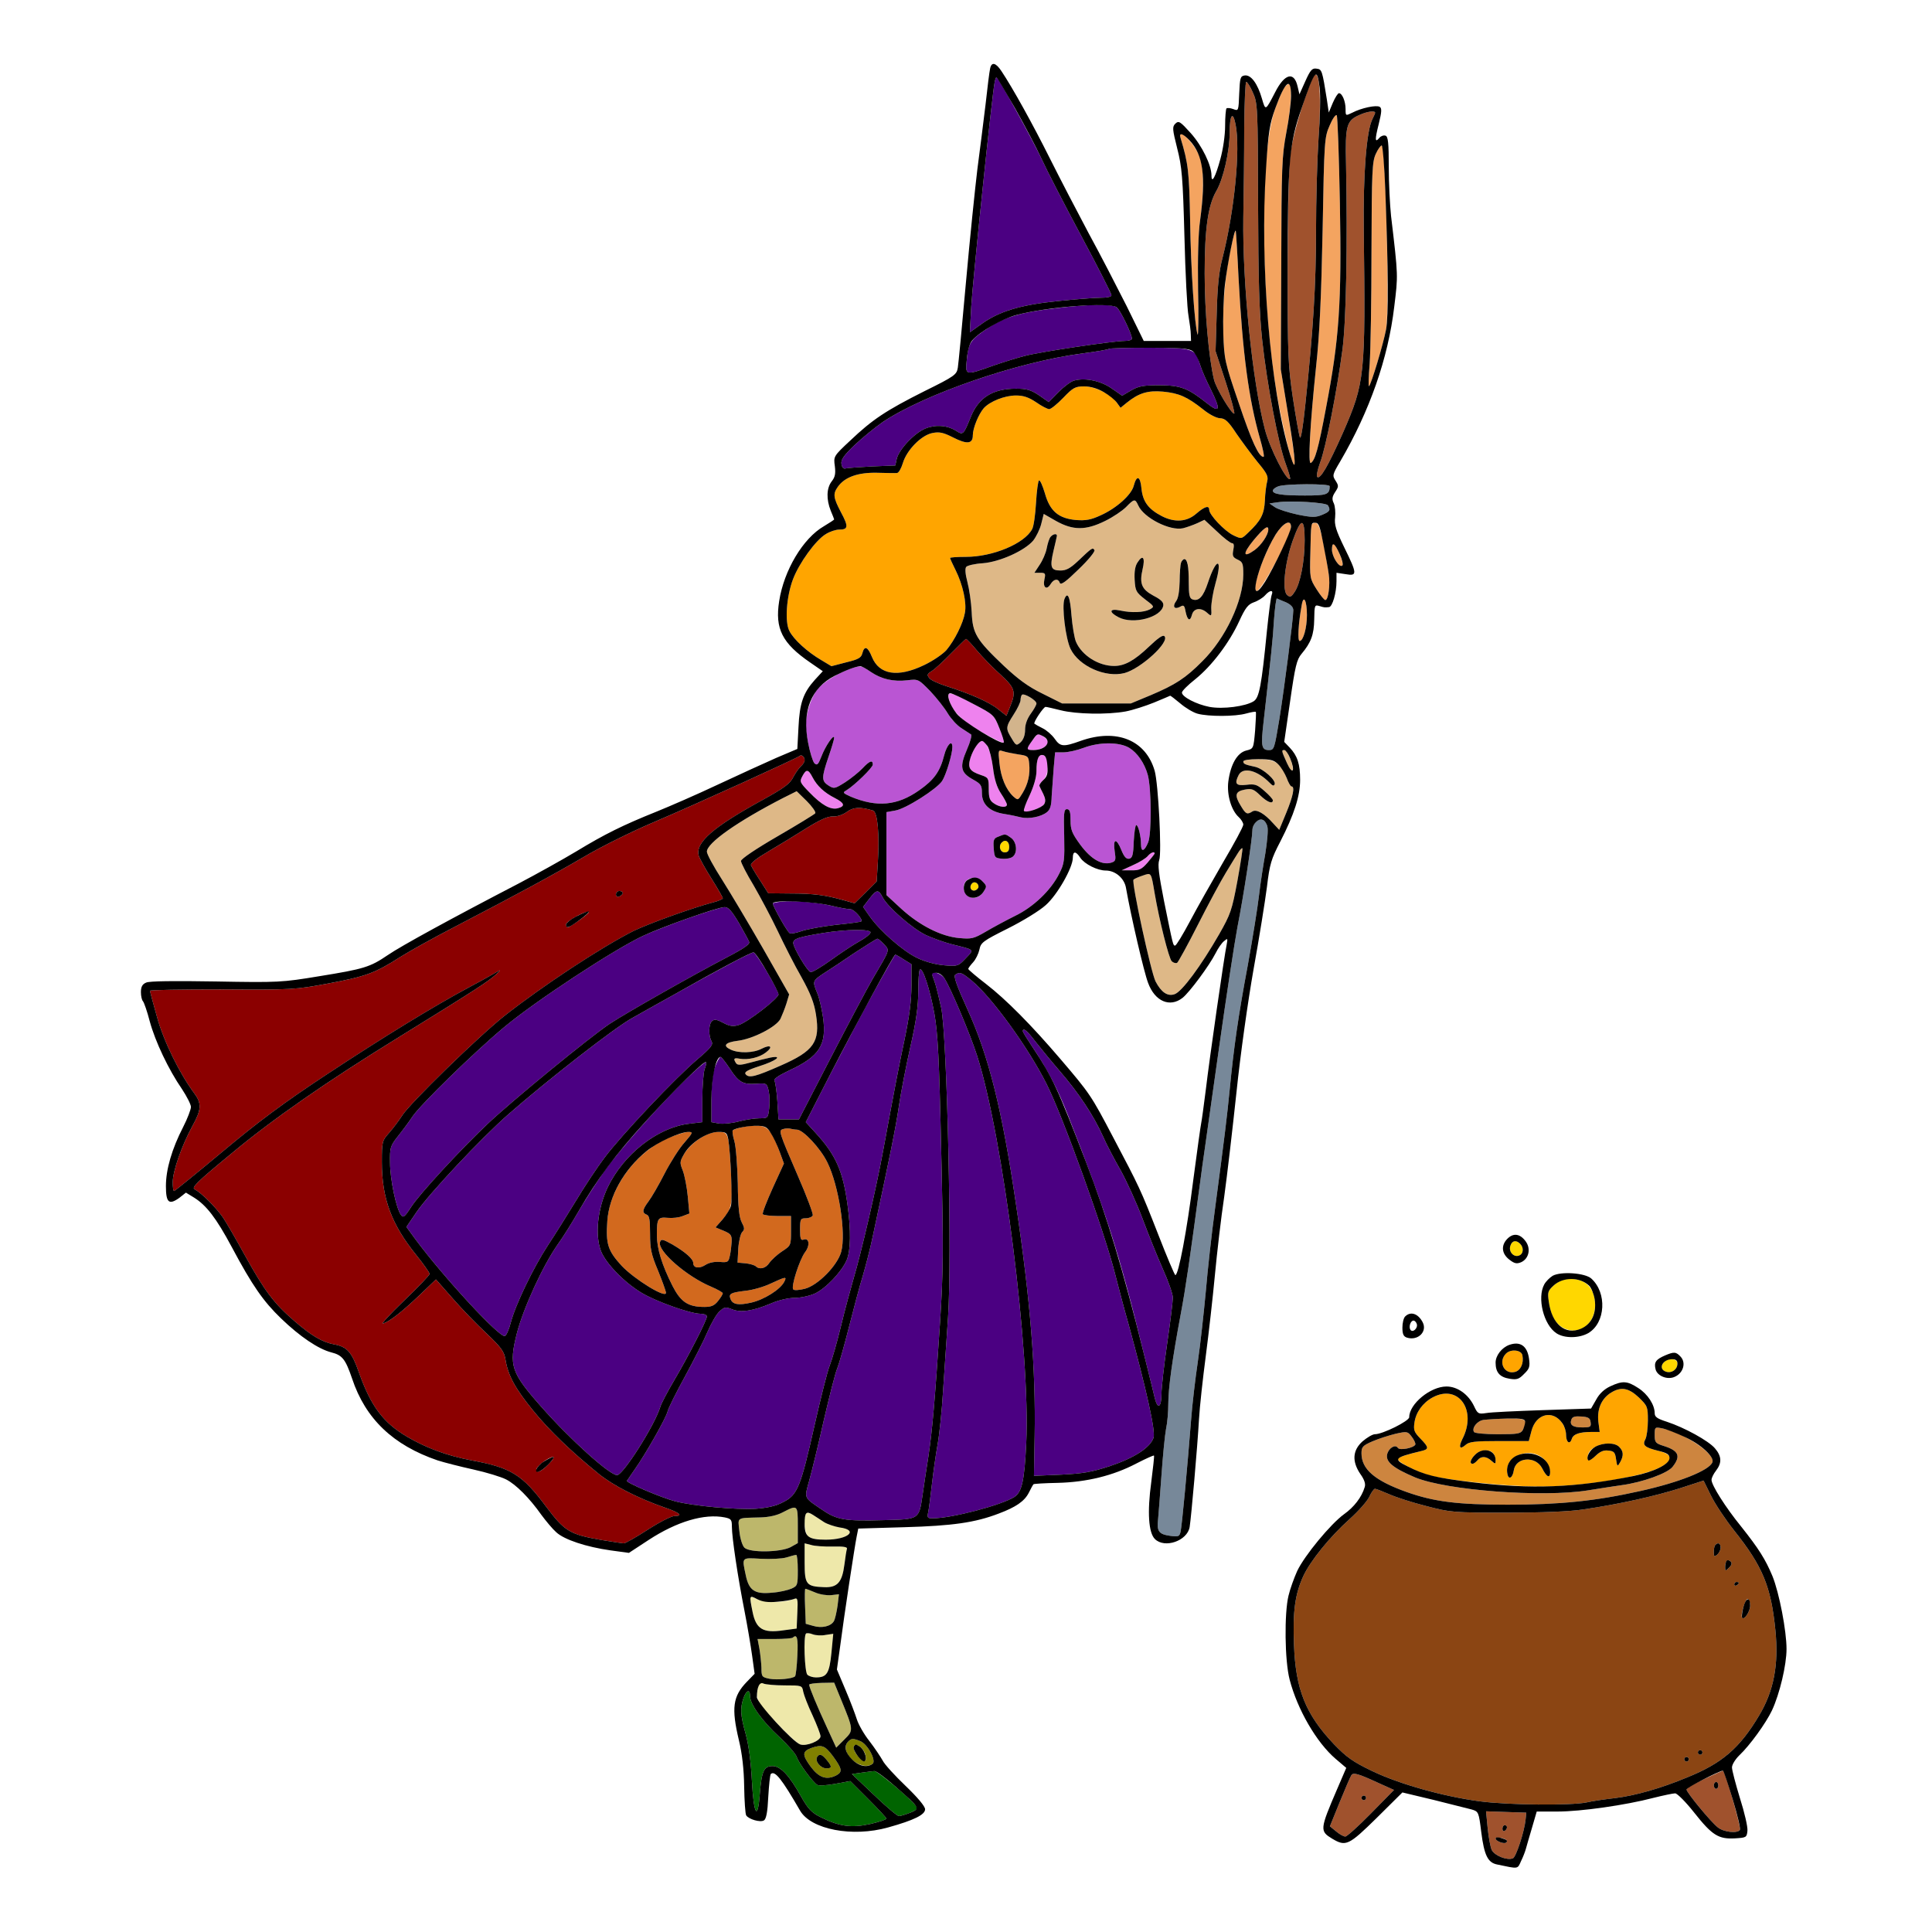 <?xml version="1.0" encoding="utf-8"?>
<!-- Generator: Adobe Illustrator 21.0.0, SVG Export Plug-In . SVG Version: 6.00 Build 0)  -->
<svg version="1.1"
	 id="svg188" inkscape:version="0.92.2 5c3e80d, 2017-08-06" sodipodi:docname="48 #3178.svg" xmlns:cc="http://creativecommons.org/ns#" xmlns:dc="http://purl.org/dc/elements/1.1/" xmlns:inkscape="http://www.inkscape.org/namespaces/inkscape" xmlns:rdf="http://www.w3.org/1999/02/22-rdf-syntax-ns#" xmlns:sodipodi="http://sodipodi.sourceforge.net/DTD/sodipodi-0.dtd" xmlns:svg="http://www.w3.org/2000/svg"
	 xmlns="http://www.w3.org/2000/svg" xmlns:xlink="http://www.w3.org/1999/xlink" x="0px" y="0px" viewBox="0 0 850 850"
	 style="enable-background:new 0 0 850 850;" xml:space="preserve">
<style type="text/css">
	.st0{fill:none;}
	.st1{fill:#A0522D;}
	.st2{fill:#4B0082;}
	.st3{fill:#F4A460;}
	.st4{fill:#FFA500;}
	.st5{fill:#778899;}
	.st6{fill:#DEB887;}
	.st7{fill:#8B0000;}
	.st8{fill:#BA55D3;}
	.st9{fill:#FFD700;}
	.st10{fill:#EE82EE;}
	.st11{fill:#D2B48C;}
	.st12{fill:#D2691E;}
	.st13{fill:#BDB76B;}
	.st14{fill:#EEE8AA;}
	.st15{fill:#006400;}
	.st16{fill:#808000;}
	.st17{fill:#CD853F;}
	.st18{fill:#8B4513;}
</style>
<sodipodi:namedview  bordercolor="#666666" borderopacity="1" gridtolerance="10" guidetolerance="10" id="namedview190" inkscape:current-layer="svg188" inkscape:cx="963.84267" inkscape:cy="528.41776" inkscape:pageopacity="0" inkscape:pageshadow="2" inkscape:window-height="978" inkscape:window-maximized="1" inkscape:window-width="1920" inkscape:window-x="0" inkscape:window-y="1" inkscape:zoom="0.58897835" objecttolerance="10" pagecolor="#ffffff" showgrid="false">
	</sodipodi:namedview>
<g id="g186" transform="translate(0,0) scale(1,1)">
	<path id="path4" class="st0" d="M0,0h425h425v425v425H425H0V425V0z M437.3,28c-1.6,0-1.8,1.3-3.7,18c-0.9,7.4-2.5,20.2-3.6,28.5
		c-1,8.2-3.3,30.5-5,49.5s-3.3,36-3.6,37.8c-0.5,3-1.3,3.7-14.7,10.3c-17.1,8.6-22.9,12.5-32.6,21.7c-7.4,6.9-7.4,7-6.8,11.3
		c0.4,3.3,0.1,4.8-1.4,6.7c-2.3,3-2.4,7.9-0.4,12.9c0.8,1.9,1.5,3.7,1.5,3.8c0,0.2-2,1.5-4.5,3c-9.2,5.3-17.6,19.4-19.7,33
		c-1.9,12.1,1.3,18.5,13.7,27l5.5,3.8l-3.5,3.8c-5.1,5.7-6.7,10.2-7.2,20.9l-0.5,9.5l-9.2,3.9c-5,2.2-16.6,7.5-25.8,11.8
		c-9.1,4.3-21.3,9.6-27,11.9c-14.7,5.9-22.8,9.9-35.3,17.5c-6,3.6-17.5,10-25.5,14.2c-28.5,14.8-51.6,27.4-57.4,31.4
		c-7.8,5.3-10.4,6.1-30.2,9.3c-16.3,2.7-17.9,2.8-45.4,2.3c-18.4-0.3-29.3-0.2-30.7,0.5c-1.7,0.7-2.3,1.9-2.3,4.2
		c0,1.7,0.4,3.5,0.9,4c0.5,0.6,1.9,4.6,3,8.9c2.4,8.8,8.2,21.1,14.2,29.8c2.1,3.2,3.9,6.7,3.9,7.8c0,1.1-1.5,5.1-3.4,8.8
		c-5,9.7-7.6,18.7-7.6,26s1.3,8.5,5.9,5.2l2.9-2.3l3.6,2.2c5.4,3.4,9.7,8.9,16.6,21.8c9,16.9,13.9,23.9,21.7,31.4
		c8.2,7.9,16.3,13.4,22.1,14.9c4.8,1.2,6.2,3,9.1,11.5c5.9,17.7,18,29.3,37.6,36c2.8,0.9,9.8,2.7,15.7,4s12.4,3.3,14.5,4.4
		c4.3,2.2,10.2,8.1,15.5,15.6c2,2.7,4.9,6.2,6.5,7.6c3.5,3.3,13.3,6.5,23.9,8l8.1,1.1l8.7-5.7c12.4-8.1,24.5-11.7,33.5-9.9
		c2.8,0.6,3.1,1,3.1,4.1c0,4.7,2.6,22.1,5.5,36.8c1.3,6.6,2.8,15.6,3.4,19.9l1.1,8l-3.4,3.5c-6.2,6.4-6.9,11.5-3.5,25.8
		c1.4,5.8,2.2,12.7,2.3,20.3c0.1,6.4,0.5,12.1,0.9,12.7c1.1,1.7,6.2,3.2,7.8,2.2c1-0.6,1.6-3.7,1.9-10.3c0.3-5.2,0.8-9.8,1.1-10.1
		c1.8-1.7,4.8,2.1,12.9,16.1c4.8,8.3,23,11.8,38.7,7.4c11.5-3.2,16.3-5.6,16.3-8c0-1.3-3.3-5.2-8.6-10.3c-4.7-4.5-9.3-9.5-10.1-11.2
		c-0.9-1.6-3.5-5.5-5.8-8.5c-2.4-3-4.8-7.3-5.5-9.5c-0.7-2.2-2.9-8.1-5-13l-3.8-9l1.4-10c1.7-13.2,6.4-44.1,7.3-48.5l0.7-3.5
		l20.4-0.6c21-0.6,31-2,41.4-6c7.5-2.8,11.3-5.4,13.2-9.1c0.9-1.8,1.8-3.5,2.1-3.8c0.2-0.2,5-0.5,10.6-0.6
		c12.8-0.3,24.5-3.2,34.6-8.5c4.1-2.1,7.6-3.7,7.8-3.5c0.2,0.1-0.4,5.4-1.2,11.7c-1.8,13.2-1.2,22.2,1.6,25
		c4.3,4.3,14.3,0.8,15.3-5.3c0.7-4.5,3.4-34.9,4.1-47.3c0.3-5.5,1.7-18.1,3-28c1.3-9.9,3.1-25.9,4-35.5c0.9-9.6,2.7-25.2,4.1-34.5
		c1.3-9.4,3.7-30.1,5.4-46c1.7-16.5,5-39.8,7.5-54c2.5-13.8,5.1-30.1,5.9-36.3c1.2-10.1,1.9-12.3,5.9-20
		c10.2-19.9,11.6-33.4,4.1-41.3l-2.4-2.5l2.6-17.9c2.2-15.4,2.9-18.3,5-20.8c4.2-5,5.5-8.5,5.6-15.2c0.1-6.2,0.2-6.5,2.2-5.9
		c2.2,0.7,2.5,0.7,4.3,0.5c1.5-0.1,3.3-6.3,3.3-11.4V252l4,0.6c5.2,0.9,5.2,0-0.6-11.8c-3.7-7.6-4.4-10-4-13.2
		c0.2-2.1,0-4.9-0.6-6.2c-0.9-1.8-0.7-2.9,0.6-4.9c1.6-2.4,1.6-2.8,0.2-5c-1.5-2.3-1.4-2.7,2.1-8.6c12.9-22.1,21-45.2,23.7-67.9
		c1.7-14,1.8-13.1-1.4-40c-0.5-4.7-1-14.4-1-21.6c0-10.5-0.3-13.3-1.4-13.7c-0.8-0.3-2,0.1-2.7,0.9c-2,2.4-2.1,1-0.3-6.1
		c1.3-5.3,1.4-6.9,0.4-7.5c-1.5-0.9-8.1,0.5-12.1,2.6C592,51,592,51,592,48c0-3.4-1.5-7-2.9-7c-0.5,0-1.7,1.9-2.7,4.2l-1.8,4.3
		l-0.8-5.5c-2.1-13.2-2.2-13.5-4.6-13.8c-1.9-0.3-2.7,0.6-4.9,5.5l-2.6,5.8l-0.8-3.4c-1.5-6.8-5.7-5.8-9.9,2.5
		c-4.3,8.3-4.2,8.2-5.8,2.8c-1.9-6.6-4.8-10.6-7.6-10.2c-1.9,0.3-2.1,1-2.4,8c-0.3,7.6-0.3,7.7-2.6,6.8c-1.3-0.5-2.7-0.6-3-0.3
		c-0.3,0.4-0.6,3.8-0.6,7.7c0,4.1-0.9,10.3-2.1,14.6c-2.1,7.8-3.9,11.1-3.9,7.2c0-4.5-4.1-13-9.1-18.6c-4.7-5.2-5.3-5.6-6.8-4.2
		c-1.4,1.4-1.3,2.4,0.8,10.8c2.1,8.2,2.5,12.7,3.2,38.8c0.4,16.2,1.2,32,1.8,35c0.5,3,1,6.7,1,8.2l0.1,2.8h-10.4h-10.4l-7.5-15.3
		c-4.2-8.3-11.7-22.9-16.8-32.2c-5-9.4-12.7-24.2-17.1-33c-7.5-15-16.2-30.7-21.2-38.2C439.5,29.5,437.9,28,437.3,28z M663,545.2
		c-2.7,2.9-2.3,6.5,1.2,9.1c2.2,1.7,3.2,1.8,5.1,1c3.4-1.6,4.3-6,1.9-9.2C668.7,542.7,665.7,542.3,663,545.2z M691.7,560.3
		c-6.8-0.4-10.2,0.9-12.3,4.8c-3.2,5.9-0.3,17.8,5.4,21.5c3.5,2.3,10,2.2,14-0.1c7.6-4.5,8.3-17.7,1.3-24
		C698.5,561.2,696.1,560.5,691.7,560.3z M617,584.1c0,2.9,0.5,3.9,2,4.4c6.5,2.1,10.3-5.9,4.6-9.7C620.1,576.4,617,579,617,584.1z
		 M658,599.5c0,4.3,1.8,6.4,6.2,7.1c3.1,0.5,4.1,0.2,6.3-2.1c2.4-2.3,2.7-3.2,2.2-6.8c-0.3-2.3-1.4-4.7-2.3-5.4
		C665.9,589,658,593.6,658,599.5z M732.4,596.4c-3.9,1.7-4.8,3-4,6.1c0.8,3,5.5,4.8,8.7,3.1c3.5-1.7,4.7-6,2.4-8.6
		C737.4,594.7,736.6,594.6,732.4,596.4z M708.5,609.9c-2.6,1.2-4.8,3.2-6.2,5.8l-2.3,4l-21.2,0.7c-11.7,0.4-22.9,0.9-25,1.3
		c-3.4,0.5-3.7,0.3-5.3-3.1c-2.5-5.2-7.3-8.6-12.1-8.6c-7.1,0-16.4,7.7-16.4,13.5c0,1.7-11.7,7.5-15.1,7.5c-1,0-3.4,1.4-5.4,3.1
		c-4.4,3.9-4.8,8.8-1,14.4c1.8,2.5,2.4,4.4,1.9,5.8c-1.3,4.4-4.7,8.8-9.1,11.9c-5.9,4.3-17.4,18.2-20.6,25
		c-1.3,2.9-3.1,7.8-3.8,10.8c-1.9,7.7-1.7,28.7,0.5,37c3.4,13.1,11.8,27.6,20.2,34.8l4.7,4l-4,9.3c-7.7,17.9-7.7,18.5-2.1,21.9
		c5.9,3.5,7.2,2.9,19.5-9.2l11.3-11.2l13.8,3.3c7.5,1.9,15.1,3.8,16.7,4.2c3,0.9,3.1,1.1,4.2,10c1.3,10.2,2.9,13.4,7,14.2
		c9.5,2,8.9,2.1,10.5-1.5c0.9-1.8,1.8-4.2,2.1-5.3c0.3-1.1,1.5-5.3,2.7-9.3l2.1-7.2h9.2c10.2,0,29.9-2.8,42.1-6c4.4-1.1,8.7-2,9.6-2
		c0.9,0,4.7,3.8,8.4,8.5c7.9,10,10.7,11.7,17.9,11.3c5-0.3,5.2-0.4,5.5-3.3c0.2-1.7-1.3-8.1-3.3-14.4c-1.9-6.2-3.5-12.3-3.5-13.5
		c0-1.2,1.4-3.5,3.1-5.2c4.8-4.5,11.9-14.4,14.5-19.9c3.4-7.3,6.4-20,6.4-27c0-8-3.2-24.7-6.2-32.1c-3.1-7.4-6-12-13.7-21.7
		c-7-8.6-13.1-18.3-13.1-20.6c0-0.9,0.9-2.7,2-4.1c2.6-3.4,2.5-6.3-0.5-9.8c-2.8-3.3-13.3-9.1-21.2-11.7c-4.1-1.3-5.3-2.1-5.3-3.7
		c0-3.7-3-8.4-7.2-11.1C715.9,607.5,713.9,607.4,708.5,609.9z"/>
	<path id="path6" class="st1" d="M580.1,61c-0.6,9.1-1.1,27.3-1.1,40.5c0,23.6-1.2,43.4-4.7,76.4c-1,9.9-2,15.7-2.4,14.5
		c-0.4-1-1.8-8.9-3.1-17.4c-2.1-14.3-2.3-18.6-2.3-57c0.1-27.1,0.5-44.7,1.3-50.7c1-7.7,4.9-21,9.3-32.1
		C580.2,27.4,581.6,39.6,580.1,61z"/>
	<path id="path8" class="st2" d="M438.4,34c0.8,0,15.9,27.5,19.8,35.8c2.2,4.8,10,20,17.4,33.8c7.4,13.8,13.4,25.6,13.4,26.3
		s-1.9,1.1-4.9,1.1c-2.7,0-11.3,0.7-19.1,1.5c-16.3,1.7-25.4,4.5-33.1,10l-5.2,3.7l0.6-11.3c0.6-10.6,9.2-93.6,10.3-98.7
		C437.8,35,438.2,34,438.4,34z"/>
	<path id="path10" class="st1" d="M548.3,36c0.4,0,1.8,2.1,2.9,4.7c2.1,4.6,2.2,6.2,2.3,48.8c0.1,33.7,0.5,47.7,1.8,60
		c2.1,19.5,7.1,45.7,10.3,54.4c1.3,3.5,2.2,6.6,2,6.8c-1.4,1.4-8.9-13.3-11.1-21.8c-5.5-21-9.9-64.4-9.5-92.9
		c0.2-10.7,0.4-28.6,0.4-39.8C547.5,45.1,547.9,36,548.3,36z"/>
	<path id="path12" class="st3" d="M567.1,37c1.5,0,1,10.1-1.2,21.5c-1.9,10.1-2.1,14.8-2.2,57.5l-0.2,46.5l3.3,20.3
		c1.8,11.1,3.1,20.8,2.9,21.5c-0.7,1.9-3.5-8.3-6.7-24.3c-8.3-41.1-9.4-112-1.9-132.4c1.6-4.3,3.4-8.5,4-9.2
		C565.7,37.6,566.6,37,567.1,37z"/>
	<path id="path14" class="st1" d="M605,49.6c0,0.3-0.5,1.4-1.1,2.6c-2.7,5.1-4.2,24.1-3.9,49.3c0.8,64,0.5,66.8-9.2,89
		c-6.6,14.8-10,20.6-11.3,19.3c-0.4-0.4,0.2-3.3,1.3-6.3c2.5-6.5,7.4-31.4,9.8-49.5c1.7-12.6,2.3-47.4,1.6-81.8
		c-0.4-17.1,0.2-19.2,6.1-21.7C601.6,49,605,48.6,605,49.6z"/>
	<path id="path16" class="st3" d="M588.1,50.7c0.4,0.4,1,17.9,1.4,38.8c0.8,44-0.3,59.7-6.1,89.9c-3.4,18.2-4.8,23.1-6.7,24.3
		c-1.3,0.8-0.4-16.4,2.3-42.2c1.6-14.6,2.3-30.9,2.9-60.5c0.7-39.4,0.8-40.6,3.1-45.8C586.2,52.3,587.6,50.3,588.1,50.7z"/>
	<path id="path18" class="st1" d="M543.6,54.7c2.2,10.9-0.5,38.1-5.7,58.6c-1.6,6-2.3,12.6-2.6,24.7l-0.5,16.5l4.5,13.7
		c2.5,7.6,4.1,13.8,3.7,13.8c-1.3,0-8-11.2-8.9-15c-2.3-9.6-4.1-29.8-4.1-46.7c0-19.7,1.5-30,5.1-36.2c3.1-5.3,5.9-17.5,5.9-25.8
		C541,50.5,542.4,48.6,543.6,54.7z"/>
	<path id="path20" class="st3" d="M527.6,68.5c2.1,4.7,2.2,15.1,0.4,28.4c-0.8,5.4-1.1,17-0.9,30.4c0.3,11.9,0.1,20.9-0.2,19.9
		c-1.3-3.6-3-28.6-3.3-50.2c-0.4-21.6-0.8-25-4.2-36.3C517.9,55.7,525,62.4,527.6,68.5z"/>
	<path id="path22" class="st3" d="M607.9,64c1.8,0,3.5,72.7,1.9,81c-1.2,6.3-6.5,24.1-7.5,24.9c-0.3,0.3-0.2-4.1,0.3-9.9
		c0.4-5.8,0.8-28.1,0.8-49.5c0.1-35.1,0.3-39.4,1.9-42.8C606.2,65.7,607.4,64,607.9,64z"/>
	<path id="path24" class="st3" d="M543.7,101.6c0.1,0.5,0.7,9.7,1.2,20.4c1.8,33.8,4.5,53.6,9.4,70.8c1.3,4.5,2.1,8.2,1.6,8.2
		c-2.1,0-5.1-6.5-10.9-23.7c-6.2-18.1-6.4-19.2-6.8-30.6c-0.4-12.6,0.8-26.1,3.5-38.4C542.6,104.1,543.5,101.1,543.7,101.6z"/>
	<path id="path26" class="st2" d="M491.3,135.2c1.6,1.2,6.7,11.8,6.7,13.8c0,0.6-1.5,1-3.3,1c-4.8,0-37.2,4.8-43.9,6.6
		c-3.2,0.8-9.6,2.8-14.2,4.4c-12.1,4.3-12,4.3-11.2-3.2c0.7-7.1,1.8-8.6,9.8-13.8c6.8-4.5,14.5-6.7,29.3-8.4
		C479.2,133.8,489.2,133.7,491.3,135.2z"/>
	<path id="path28" class="st2" d="M505.4,153c19.5,0,20.5,0.3,22.5,7.2c0.7,2.4,2.9,7.4,4.8,11.1c4.5,9.1,4.1,10.7-1.7,6.1
		c-8.3-6.6-11.6-7.9-21-7.9c-7.1,0-9.1,0.4-12.4,2.3l-3.9,2.3l-4.6-3.2c-4.7-3.3-11.5-4.8-16.4-3.5c-1.4,0.3-4.5,2.6-6.9,5l-4.4,4.5
		l-4.3-3c-3.6-2.4-5.5-2.9-10.1-2.9c-10.3,0-16.6,4-20,12.7c-3,7.4-3.3,7.8-6.1,6c-4-2.6-9.1-3-13.7-1.2c-4.9,2-11.8,9.3-12.7,13.5
		l-0.6,2.8l-10.2,0.4c-5.6,0.3-10.9,0.7-11.7,0.9c-0.9,0.3-1.6-0.5-1.8-2c-0.3-1.8,1-3.7,5.8-8.3c3.4-3.2,8.9-7.7,12.2-10
		c18.2-12.3,59.5-26.6,88-30.3c6.1-0.8,11.4-1.7,11.6-2C488.1,153.2,496,153,505.4,153z"/>
	<path id="path30" class="st4" d="M477,170c4.8,0,11.9,3.5,14.4,7.2l1.6,2.2l2.7-2.2c5.3-4.3,9.3-5.5,16-4.9
		c7,0.7,10.5,2.2,17.6,7.8c2.8,2.3,6,3.9,7.5,3.9c2.2,0.1,3.6,1.3,7.2,6.8c2.5,3.6,6.7,9.3,9.3,12.5c4.1,4.9,4.8,6.3,4.2,8.5
		c-0.4,1.5-0.9,5.3-1,8.4c-0.3,6.1-1.8,8.9-7.3,14.1c-3,2.9-3,2.9-6.6,1.2c-3.9-1.9-10.6-9-10.6-11.2c0-2.1-2-1.5-5.7,1.7
		c-4.1,3.6-9.4,4-15.1,1.1c-6-3.1-8.4-6.4-9-12.1c-0.5-5.6-2.1-6.2-3.4-1.3c-1,4-7.6,9.9-14.5,13c-4.3,2-6.6,2.4-10.8,2.1
		c-7.8-0.7-11.6-3.9-13.8-11.8c-1-3.3-2.1-5.9-2.6-5.6c-0.4,0.3-1,4.7-1.3,9.9c-0.3,5.1-1,10.3-1.7,11.5
		c-3.4,6.4-17.3,12.2-29.2,12.2c-3.8,0-6.9,0.2-6.9,0.5s1.1,2.7,2.4,5.3c3.2,6.4,5,14.5,4.1,18.9c-0.8,4.6-4.5,12-8.1,16.3
		c-1.6,1.8-6,4.8-9.8,6.6c-11.6,5.6-19.8,4.3-23-3.6c-1.8-4.5-3.3-5.1-4.2-1.6c-0.5,2-1.7,2.7-7.1,4l-6.5,1.7l-4.5-2.7
		c-6-3.5-12.1-9-14-12.8c-2.1-4-1.3-15.2,1.6-22.8c2.7-7.1,10-17.2,14.4-19.8c1.7-1.1,4.4-2,5.9-2c4,0,4.2-1.3,0.8-7.6
		c-3.4-6.5-3.6-8.1-1.4-11.2c3-4.3,8.9-6.4,17.3-6.2c4.2,0.1,8.1,0.2,8.8,0.1c0.7-0.1,1.8-2,2.5-4.3c1.7-5.8,8.2-12.4,13.1-13.3
		c3-0.6,4.8-0.2,9.1,2c6.1,3.1,8.6,2.8,8.6-1c0-3.1,2.5-9.2,4.8-11.9c2.7-3,9.2-5.6,14.2-5.6c3.3,0,5.6,0.8,8.9,3c2.4,1.7,5,3,5.7,3
		c0.8,0,3.6-2.3,6.2-5C472.1,170.5,473.1,170,477,170z"/>
	<path id="path32" class="st5" d="M585,213.9c0,3.7-1.2,4.1-10.9,4.1c-10.1,0-14.1-0.6-14.1-2.1c0-0.6,1-1.4,2.3-1.9
		C565.2,212.8,585,212.7,585,213.9z"/>
	<path id="path34" class="st6" d="M500.8,222.4c2.4,5.4,13.9,11.3,19.7,10c1.6-0.4,4.4-1.4,6.2-2.2l3.2-1.5l5.5,5.1
		c3,2.9,6,5.2,6.7,5.2c0.8,0,0.9,1,0.5,3c-0.5,2.6-0.2,3.2,1.9,4.2c2.2,1,2.5,1.7,2.5,6.5c0,11.6-7.8,28.1-18,38.2
		c-7.4,7.5-12,10.4-22.6,14.9l-8.9,3.7h-15.1h-15.1l-8.6-4.3c-6.4-3.1-10.8-6.4-17-12.2c-12.2-11.6-13.8-14.2-14.2-23.7
		c-0.2-4.3-1.1-10.3-1.9-13.3c-0.9-3.4-1.1-5.9-0.5-6.6c0.5-0.6,3.8-1.4,7.3-1.6c7.5-0.6,18.4-5.5,22.2-10c1.3-1.7,2.9-4.9,3.5-7.3
		l1.1-4.4l5.4,3.1c7.5,4.2,13.1,4.2,21.6,0c3.5-1.7,7.6-4.5,9.2-6.1C499,219.4,499.4,219.3,500.8,222.4z M462.2,236.2
		c-0.6,0.7-1.3,3-1.7,5.1s-1.8,5.3-3.1,7.2l-2.3,3.5h2.5c2.3,0,2.5,0.3,1.9,2.9c-0.8,3.6,1,4.9,2.7,2.1c1.5-2.4,3.4-2.6,4.1-0.5
		c0.5,1,2.8-0.7,8.2-6c4.3-4.1,7.4-7.9,7-8.5c-0.8-1.2-1-1.1-7.3,4.9c-3.3,3.1-5.1,4.1-7.6,4.1c-4.3,0-4.8-1.4-3.1-8.7
		c0.8-3.2,1.4-6.1,1.5-6.6C465,234.6,463.3,234.9,462.2,236.2z M500.5,247.4c-1.1,1.6-1.5,4.1-1.3,7.7c0.3,4.9,0.6,5.5,4.6,8.6
		c4.1,3.1,4.2,3.2,2.1,4.4c-2.7,1.4-8.1,1.6-13.1,0.5c-4.8-1-5.1,0.7-0.6,3c6.4,3.3,18.8,0,19.6-5.2c0.2-1.4-1-2.6-4.3-4.3
		c-5.2-2.8-6.3-5.3-4.8-11.7C503.9,245.3,502.8,243.8,500.5,247.4z M521,246c-1.4,0-2,3-2,9.8c-0.1,4.2-0.6,7.4-1.5,8.6
		c-1.8,2.4-0.9,3.9,1.6,2.6c1.7-1,2-0.7,2.5,2c0.8,4,2,4.6,2.8,1.5c0.8-3,4-3.4,6.8-0.8c1.8,1.6,1.9,1.5,1.7-2.3
		c0-2.1,0.8-7.1,1.9-10.9c3.2-11.2,0.4-11.4-3.3-0.3c-2.1,6.4-4.1,8.5-6.9,7.5c-1.3-0.5-1.6-2.1-1.6-7.6c0-3.8-0.3-7.6-0.6-8.5
		C522.1,246.7,521.4,246,521,246z M468.3,263.6c-1.2,3.3,0.5,17.3,2.7,21.9c3.7,7.6,15.4,12.8,23.8,10.6c7.2-2,20-13.7,17.5-16.2
		c-0.7-0.7-2.8,0.8-6.9,4.7c-6.3,6-10.6,8.4-15.2,8.4c-6.9,0-14.2-4.6-16.8-10.6c-0.7-1.6-1.6-6.9-2-11.7
		C470.8,262.5,469.7,260,468.3,263.6z"/>
	<path id="path36" class="st5" d="M584.2,222.3c1.3,2.1,0.9,2.8-2.5,4.2c-2.9,1.2-4.4,1.2-10.8-0.1c-4.1-0.9-8.5-2.3-9.9-3.2
		l-2.5-1.7l3.5-0.5C567.9,220.1,583.4,221.1,584.2,222.3z"/>
	<path id="path38" class="st3" d="M568,231.8c0,4-13,28.2-15.1,28.2c-2.5,0,2.6-15.3,8.3-24.8C564.5,230,568,228.2,568,231.8z"/>
	<path id="path40" class="st1" d="M574,237.7c0,9.2-1.9,19-4.4,22.7c-1.5,2.3-2,2.5-3.3,1.4c-2.3-1.9-1.1-13.9,2.4-23.8
		C572.4,227.6,574,227.5,574,237.7z"/>
	<path id="path42" class="st3" d="M578.8,230c1.7,0,3.4,6.9,5.8,22.7c0.7,4.6-0.2,11.3-1.5,11.3c-0.5,0-2.2-2.1-3.9-4.8
		c-2.9-4.6-3-5-2.7-15.7c0.1-6.1,0.3-11.6,0.4-12.3C576.9,230.6,577.8,230,578.8,230z"/>
	<path id="path44" class="st3" d="M557.1,232c2.6,0-1,7.1-5.1,10c-5.2,3.7-5.4,1.7-0.5-4.3C554.1,234.6,556.6,232,557.1,232z"/>
	<path id="path46" class="st3" d="M586.8,239.4c1.5,0.9,4.5,8.6,3.8,9.4c-1.3,1.2-4.6-3.8-4.6-7C586,240.2,586.4,239.1,586.8,239.4z
		"/>
	<path id="path48" class="st0" d="M559.5,261.7c-0.4,1-1.3,8.1-2.1,15.8c-2.4,24.4-3.4,29.4-5.8,31c-3.6,2.3-13.6,3.6-19.5,2.5
		c-5.7-1.1-12.1-4.4-12.1-6.3c0-0.7,2.6-3.3,5.9-5.9c7.2-5.8,14.9-15.9,19.3-25.5c2.7-5.9,3.9-7.4,6.4-8.3c1.8-0.6,4-2,4.9-3
		C558.7,259.5,560.4,259.4,559.5,261.7z"/>
	<path id="path50" class="st5" d="M561.8,263.3c0.4,0.2,2.2,1,4,1.7c2.1,1,3.2,2.1,3.2,3.5c0,3.7-3.9,33.8-6.1,47.7
		c-2.2,13.2-2.3,13.8-4.6,13.8c-3.3,0-3.6-1.7-2.4-12.2c3.4-30.2,4.1-36.2,4.6-45.1C560.9,267.3,561.5,263.1,561.8,263.3z"/>
	<path id="path52" class="st3" d="M575,270.6c0,5.6-1.6,11.4-3.2,11.4c-1,0-0.6-7.6,0.9-15.8C573.5,261.4,575,264.2,575,270.6z"/>
	<path id="path54" class="st7" d="M425,281.1c0.3,0,2.5,2.3,4.9,5.2c2.4,2.8,7,7.6,10.3,10.5c6.4,5.9,6.9,7.5,4.2,14.1l-1.6,4
		l-3.7-2.9c-3.8-3.1-12.5-6.9-22.7-10.1c-3.4-1.1-6.8-2.6-7.5-3.5c-1.2-1.5-1-1.9,1.1-3.2c1.4-0.9,5.2-4.4,8.5-7.8
		C421.8,284.1,424.7,281.2,425,281.1z"/>
	<path id="path56" class="st8" d="M383.1,295.6c4.7,3.2,9.9,4.4,16.1,3.7c4.8-0.6,4.9-0.5,10.1,4.8c2.8,3,6.3,7.4,7.7,9.8
		c1.4,2.3,4,5.2,5.9,6.4c1.9,1.2,3.9,2.5,4.3,2.8c0.5,0.3-0.3,3.3-1.8,6.7c-3.3,7.6-2.8,10.1,2.6,13.1c3.6,2,4,2.6,4,6
		c0,5,3.4,8.2,9.8,9.2c2.6,0.4,5.9,1.1,7.4,1.5c3.5,0.8,8.7-0.2,11.3-2.2c1.5-1.1,2.1-2.8,2.2-7.2c0.2-3.1,0.6-8.7,0.9-12.5l0.6-6.7
		h3.6c2.1,0,6.1-0.9,9-2c6.9-2.6,15.6-2.6,20,0c3.6,2.2,6.8,6.8,8.2,12c1.6,6,1.7,26.1,0.1,29.7c-1.6,3.9-3.1,4.3-3.1,0.9
		c0-3.7-1.2-8.6-2.1-8.6c-0.4,0-0.9,3.3-1.1,7.2c-0.2,6-0.6,7.3-2,7.6c-1.3,0.2-2.2-0.8-3.4-3.7c-2.2-5.5-3.8-5.3-3,0.3
		c0.6,3.9,0.5,4.5-1.4,5.1c-4.1,1.3-8.9-1.4-13.6-7.7c-3.8-5.2-4.4-6.7-4.4-10.9c0-3.8-0.4-4.9-1.6-4.9c-1.3,0-1.5,1.7-1.2,11.7
		c0.2,10.9,0.1,12.2-2.2,16.7c-3.7,7.4-11.4,14.7-19.5,18.6c-3.8,1.9-9.6,5-12.8,6.9c-5.3,3.1-6.3,3.3-11.7,2.8
		c-7.9-0.7-17.4-5.5-25.5-12.9l-6.5-6v-18.3v-18.2l3.9-0.7c4.5-0.7,18.2-9.4,20.6-13c1.7-2.6,4.5-11.8,4.5-14.9
		c0-3.5-2.4-1.1-3.6,3.6c-1.8,7.1-4.4,10.8-11,15.4c-9.6,6.8-18.6,7.6-30.1,2.8c-3.5-1.6-3.7-1.8-1.9-2.8c3.6-2.2,11.6-10,11.6-11.3
		c0-2.2-1.4-1.7-4.5,1.6c-1.6,1.7-5.1,4.5-7.7,6.2c-4.6,2.9-4.9,2.9-7.3,1.4c-3.1-2-3.1-3.4,0-12.6c1.4-4,2.5-7.8,2.5-8.4
		c-0.1-1.9-3.9,3.7-5.6,8.2c-1.4,3.6-1.9,4.1-3.1,3c-0.7-0.8-2-4.9-2.8-9.2c-1.3-6.7-1.3-8.6-0.1-13.7c0.7-3.2,2.5-7.4,4-9.4
		c2.6-3.3,9.9-7.8,15.6-9.6C378.8,292.8,379.1,292.8,383.1,295.6z M439.2,368.1c-2,0.7-2.3,1.5-2,5.1c0.3,4.1,0.5,4.3,3.6,4.6
		c1.8,0.2,4-0.2,4.8-0.9c2.2-1.8,1.7-6.5-0.8-8.3S442.3,366.8,439.2,368.1z M424,390.3c0,5,5.8,6.5,8.6,2.2c1.6-2.4,1.6-2.7-0.1-4.5
		C429.5,384.7,424,386.2,424,390.3z"/>
	<path id="path58" class="st9" d="M444,372.5c0,1.8-0.5,2.5-2,2.5c-2,0-2.8-2.8-1.3-4.3C442.2,369.1,444,370.1,444,372.5z"/>
	<path id="path60" class="st9" d="M430.5,390.1c0,0.7-0.8,1.5-1.7,1.7c-1.8,0.3-2.5-1.8-1.1-3.2
		C428.7,387.6,430.5,388.5,430.5,390.1z"/>
	<path id="path62" class="st10" d="M428.4,309.8c8.8,4.6,9,4.8,11.3,10.6c1.3,3.2,2.2,6.1,1.9,6.3c-0.3,0.3-4.4-1.6-9.2-4.3
		c-8.9-5-13.8-9.7-14.9-14.7C416.5,303.9,417.9,304.2,428.4,309.8z"/>
	<path id="path64" class="st11" d="M456,309.5c0,0.6-1.1,2.6-2.5,4.5c-1.6,2.2-2.5,4.7-2.5,7c0,2.4-0.7,4.3-1.9,5.5
		c-1.9,1.7-2.1,1.6-4-1.6c-2.7-4.4-2.7-5,0.9-10.6c1.7-2.6,3-5.4,3-6.3s0.3-2,0.6-2.3C450.5,304.8,456,308.1,456,309.5z"/>
	<path id="path66" class="st0" d="M514.8,306.1c0.2-0.1,2.2,1.5,4.5,3.4c2.2,1.9,5.7,4,7.6,4.5c4.7,1.3,16.6,1.3,21.4-0.1
		c2.2-0.6,4-0.9,4.2-0.7c0.2,0.2,0,3.9-0.3,8.2c-0.7,8-0.7,8-3.9,8.8c-4,1-6.9,6.1-7.9,13.7c-0.7,5.8,1.3,12.6,4.6,15.6
		c1.1,1,2,2.5,2,3.3c0,0.9-4,8.3-8.9,16.6c-4.8,8.3-11.4,19.9-14.5,25.8c-3.2,6-6.1,10.8-6.6,10.8c-0.9,0-0.8,0.5-4.9-19.7
		c-2.3-11.7-2.8-15.9-2.1-17.9c1.2-3-0.4-33.8-2-39.3c-3.9-13.5-16.7-18.7-32.4-13.2c-7.8,2.8-9.1,2.7-11.6-0.9
		c-1.2-1.7-3.6-3.8-5.3-4.6c-1.8-0.9-3.4-1.8-3.6-2c-0.6-0.5,4-7.4,4.9-7.4c0.5,0,3.5,0.7,6.7,1.5c6.7,1.7,20.4,2,28.6,0.5
		c3.1-0.6,8.7-2.4,12.4-3.9C511.5,307.5,514.7,306.2,514.8,306.1z"/>
	<path id="path68" class="st10" d="M456.6,323c1.6,0,4.4,2.3,4.4,3.5c0,1.8-3.1,3.5-6.4,3.5c-3.1,0-3.2-0.4-0.5-4.1
		C455.2,324.3,456.4,323,456.6,323z"/>
	<path id="path70" class="st10" d="M432.1,326c1.9,0,4,5.1,4.8,11.9c0.6,5,1.7,8.5,3.5,11.2c1.4,2.1,2.6,4.3,2.6,4.9
		c0,1.5-3.3,1.2-5.8-0.6c-1.8-1.2-2.2-2.5-2.2-6.4c0-4.6-0.1-4.9-3.4-6c-5.1-1.7-6-3.2-4.6-7.7c0.7-2.1,1.9-4.6,2.8-5.6
		C430.6,326.8,431.7,326,432.1,326z"/>
	<path id="path72" class="st3" d="M441.3,330.5c1.2,0.4,4.2,1,6.7,1.4c4.2,0.6,4.5,0.8,4.8,4c0.5,4.8-0.5,9-2.9,13
		c-2,3.3-2,3.3-4.1,1.5c-3.2-3-5.5-8.4-6.1-14.8C439.1,330,439.2,329.8,441.3,330.5z"/>
	<path id="path74" class="st6" d="M565.1,330c1.3,0,4.1,6.7,3.6,8.8c-0.2,1.1-1.2-0.1-2.5-3.1c-1.2-2.7-2.2-5.1-2.2-5.3
		C564,330.2,564.5,330,565.1,330z"/>
	<path id="path76" class="st7" d="M354,334.4c0,0.8-0.7,1.9-1.6,2.7c-0.8,0.7-2.4,2.9-3.4,4.8c-1.4,2.9-4,4.8-13.6,10.1
		c-21.7,11.9-29.5,18.7-28,24.4c0.3,1.1,2.8,5.7,5.6,10.1c2.7,4.3,5,8.3,5,8.7s-1.9,1.2-4.2,1.8c-9.4,2.5-28.6,9.4-35.3,12.7
		c-14.2,7.2-39.9,24.1-56.5,37.2c-11.3,8.9-42.2,39-45.2,44.1c-1.2,1.9-3.7,5.2-5.5,7.3c-3.2,3.6-3.3,3.9-3.3,13
		c0,15.9,4.2,27.3,15,40.7c3.3,4.1,6,7.9,6,8.5c0,0.5-5,5.8-11.2,11.7c-6.2,6-10.4,10.5-9.3,10.1c2.9-0.9,8.1-4.9,16.2-12.6l7.1-6.8
		l7.3,8.3c4,4.6,10.8,11.6,15,15.5c6.5,6.2,7.7,7.9,8.3,11.5c1.1,6.9,4.2,12.6,12,22.2c7.2,8.9,16.9,18.2,29.1,28.1
		c6.3,5.1,17.3,10.7,28.8,14.7c6.8,2.3,8.5,3.8,4.4,3.8c-1.3,0-6.6,2.7-11.7,6s-9.9,6-10.5,6c-0.7,0-5.2-0.7-10.1-1.5
		c-13.7-2.4-16-3.8-24.1-14.6c-10.5-14.1-15.4-17.2-32.9-20.4c-10.9-2.1-19.8-5.4-28.5-10.5c-10.4-6.2-15.7-13.3-21-28.2
		c-3.1-8.9-5.2-11.3-10.8-12.3c-5.4-1-10.2-3.9-17.7-10.4c-8.9-7.7-12.9-13-21.6-28.7c-3.9-7.1-8.3-14.7-9.8-16.9
		c-3.1-4.4-9.4-10.7-12.3-12.2c-1.6-0.8,0.7-3.1,16-15.7c18.2-15.2,42.3-31.9,73.3-51c34.5-21.3,39.5-24.6,43-27.7
		c2.1-1.9,2.5-2.5,1-1.5c-1.4,0.8-7,4-12.5,6.9c-16.2,8.7-38.4,22.3-63.8,39.1c-17.6,11.6-29.3,20.3-44.7,33.2
		C86.5,516.2,76.9,524,76.6,524c-0.4,0-0.6-1.8-0.6-3.9c0-4.8,4-16.2,8.6-24.6c4.1-7.4,4.2-10,0.8-14.6
		c-6.4-8.6-13.4-22.8-16.3-33.4c-1.7-6-3.1-11.2-3.1-11.6s14.3-0.6,31.7-0.6c30.9,0.2,32.2,0.1,46.7-2.6
		c16.5-3.1,20.5-4.5,31.6-11.6c4.1-2.6,14.9-8.6,24-13.3c27.9-14.5,43.9-23.2,57.4-31.1c7.1-4.2,20.8-11,30.5-15.1
		c17.9-7.6,62.9-28.1,63.9-29C352.6,331.8,354,333,354,334.4z M272.5,392c-0.8,0-1.5,0.7-1.5,1.5c0,0.9,0.6,1.2,1.5,0.9
		c0.8-0.4,1.5-1,1.5-1.5S273.3,392,272.5,392z M249,406.7c0,0.7,0.4,1.3,0.8,1.3c0.9,0,9.2-5.9,9.2-6.6
		C259,399.9,249.1,405.2,249,406.7z M243.4,641c-2,0-7.4,4.1-7.4,5.5c0,2,2.5,0.8,5.9-2.9C243.3,642.2,243.9,641,243.4,641z"/>
	<path id="path78" class="st10" d="M458.9,332.2c2.6,0.5,2.8,8.5,0.1,11c-1.1,1-1.9,2.2-1.7,2.6c0.2,0.4,0.9,2,1.7,3.5
		c1,2.1,1.1,3.3,0.4,4.5c-1.1,1.7-7.9,4-8.9,3c-0.3-0.3,0.8-3.4,2.5-6.9c1.8-3.9,3-8,3-10.6c0-2.3,0.3-4.9,0.6-5.8
		C457,332.6,458,332,458.9,332.2z"/>
	<path id="path80" class="st6" d="M553.5,334c7.5,0,10.2,1.8,12.6,8.3c0.7,2,1.7,3.7,2.1,3.7c1.6,0,0.7,4.3-2.3,11.6l-3.1,7.5
		l-2.7-2.9c-3.8-4.3-7.3-6.3-9.1-5.2c-2.3,1.5-2.9,1.2-5-2.3c-3-4.8-2.6-6.5,1.6-7.3c3.1-0.6,4-0.2,6.8,2.5c3.1,3,5.6,4,5.6,2.2
		c0-0.5-1.6-2.3-3.7-4.1c-3.2-2.8-4.1-3.2-8-2.7c-4.6,0.5-5.3-0.5-3.3-4.4c2-3.6,8.2-2,13.6,3.5c1.3,1.4,1.9,1.5,2.2,0.6
		c0.6-1.8-5.1-6.8-8.5-7.6c-4.6-1-5.3-1.3-5.3-2.4C547,334.4,549.7,334,553.5,334z"/>
	<path id="path82" class="st10" d="M357.5,342c2,3.8,5.1,6.7,9.8,9.1c4.3,2.2,4.7,3.6,1.3,4.5c-3.2,0.8-7.1-1.4-12.5-7
		c-4.2-4.3-4.4-4.7-3.1-7.1C354.7,338.3,355.6,338.3,357.5,342z"/>
	<path id="path84" class="st6" d="M350.5,348.1l4.4,4.3c2.4,2.4,4.1,4.8,3.8,5.4c-0.4,0.5-7.9,5.1-16.7,10.2
		c-9.5,5.5-16,9.9-16,10.8c0,0.8,2.5,5.7,5.6,10.8c3,5.2,7.8,14.2,10.6,20.1c2.8,5.9,7.4,15,10.4,20.2c4,7.2,5.6,11.3,6.4,16.5
		c1.9,12-0.9,16-15.5,22.4c-11.1,4.9-13.9,5.6-15.4,3.9c-0.8-1,0.4-1.8,5.9-3.6c7.6-2.4,10.7-4.9,4.9-3.8c-1.9,0.4-5.9,1.4-8.8,2.2
		c-4.3,1.2-5.7,1.2-6.3,0.2c-1.3-2-0.9-2.4,1.7-1.9c3.6,0.6,8.6-0.5,11.5-2.8c3.3-2.5,2-3.6-1.9-1.6c-3.6,1.9-10,2.1-13.6,0.4
		c-3.7-1.7-2.5-3.2,3.1-3.9c6.6-0.8,17-6.1,18.8-9.7c0.7-1.5,1.9-4.5,2.6-6.7l1.2-4l-11.5-20.2c-6.3-11-14.5-24.7-18.1-30.4
		c-3.6-5.6-6.6-11.1-6.6-12.2c0-3.8,13.3-13.2,33.5-23.6L350.5,348.1z"/>
	<path id="path86" class="st7" d="M384.1,356.6c2,0.6,2.9,10.6,2.1,23l-0.5,8.2l-4.8,4.8l-4.9,4.8l-4.7-1.3c-8.1-2.3-13.4-3-23.6-3
		L338,393l-3.5-5.5c-2-3-3.8-6.1-4.1-6.8c-0.3-0.9,2.5-3.1,7.8-6.2c4.6-2.7,12.1-7.3,16.7-10.2c6-3.7,9.3-5.2,11.6-5.1
		c2,0.1,4.4-0.8,6.1-2C375.4,355.1,378.4,354.9,384.1,356.6z"/>
	<path id="path88" class="st5" d="M557.6,363.7c0.4,1.4-0.1,6.6-0.9,11.7c-0.9,5-2.2,13.4-2.8,18.6c-0.6,5.2-2.8,18.9-4.9,30.5
		c-4.3,22.9-6.2,36.5-8,55c-1.2,12.1-2,18.8-6.5,52.7c-1.4,10.3-3.2,26.5-4,36c-0.9,9.5-2.4,23.4-3.5,30.8c-1.1,7.4-2.5,19.1-3,26
		c-1.5,19.5-4,46.3-4.6,48.9c-0.5,2.1-0.9,2.3-4.6,1.8c-5-0.7-5.9-2-5.3-7.2c0.2-2.2,0.9-11,1.5-19.5c0.6-8.5,1.5-17.7,2-20.3
		c0.6-2.7,1-7.6,1-11c0-6.9,1.7-19.4,5.5-39.7c2.2-11.7,3.9-23.5,8.6-58.5c0.5-3.9,1.3-9.7,1.8-13s3.4-24,6.5-46
		c3.1-22,6.7-45.6,8-52.5c2.7-13.6,6.6-39.2,6.6-42.7c0-1.2,0.7-2.8,1.5-3.7C554.5,359.6,556.9,360.6,557.6,363.7z"/>
	<path id="path90" class="st6" d="M546.6,373.2c0.2,0.3-0.8,6.7-2.2,14.4c-2.4,12.9-3,14.6-8,23.4c-8.1,14.1-16.4,25.3-19.6,26.4
		c-3.1,1.1-5.9-0.8-8.4-5.6c-2-3.9-10.7-43.9-9.7-44.8c0.4-0.4,2.3-1.2,4.1-1.8c3.8-1.3,3.6-1.6,5.2,7.8c2,11.7,6.2,28.5,7.5,29.9
		c0.7,0.7,1.8,1,2.4,0.7c0.5-0.4,4.7-8,9.2-16.9s10-19.1,12.2-22.7c2.2-3.6,4.6-7.6,5.4-8.8C545.5,373.9,546.3,373,546.6,373.2z"/>
	<path id="path92" class="st0" d="M475.3,377.4c1.9,2.8,7.5,5.6,11.2,5.6c4.2,0,8.2,3.4,8.9,7.7c2.2,12.5,7.9,37,9.7,41.7
		c3,8.2,9.6,11,15.2,6.6c3.1-2.5,11.7-14.1,14.5-19.6c1.1-2.2,2.8-4.7,3.8-5.4c1.5-1.3,1.6-1.2,1.1,1.5c-1.1,5.1-7.6,50.4-9.2,64
		c-0.9,7.1-1.8,13.7-2,14.5c-0.2,0.8-1.8,12.1-3.5,25.1c-2.8,22.3-6.5,41.9-7.9,41.9c-0.3,0-3.7-8-7.5-17.8
		c-7.9-20.2-8.3-20.9-20-43.1c-9.5-18.1-10.1-19-23-34.1c-12.9-15.1-24-26.3-32.8-33.1c-4.3-3.3-7.8-6.3-7.8-6.6
		c0-0.4,1-1.7,2.1-2.9c1.2-1.3,2.4-3.8,2.8-5.6c0.6-3.1,1.5-3.8,12.5-9.3c6.6-3.3,14.1-7.9,16.7-10.3c5.1-4.5,11.9-16.5,11.9-20.8
		C472,374.4,473.3,374.3,475.3,377.4z"/>
	<path id="path94" class="st10" d="M508,375.5c0,0.2-1.4,2-3.1,4c-2.6,3-3.7,3.5-7.3,3.4h-4.1l5-2.3c2.8-1.2,5.6-3,6.4-3.9
		C506.2,375.1,508,374.4,508,375.5z"/>
	<path id="path96" class="st2" d="M388.4,394.9c2.2,4.2,13.2,13.8,19,16.5c2.8,1.3,8,3.2,11.6,4.1c10,2.5,9.7,2.1,5.9,6.1
		c-3.3,3.5-3.6,3.6-9.4,3.1c-3.7-0.3-8.3-1.5-11.9-3.2c-6.3-3-16.6-12-21.1-18.5l-2.8-4l2.7-3.5
		C385.7,391.2,386.5,391.2,388.4,394.9z"/>
	<path id="path98" class="st2" d="M366.3,398.6c3.2,0.8,6.7,1.4,7.8,1.4c1.7,0,5.7,4.6,4.8,5.4c-0.2,0.2-5.2,0.9-11.2,1.5
		c-5.9,0.7-12.6,1.9-14.9,2.7c-2.3,0.8-4.7,1.3-5.3,1c-1-0.3-7.5-11.9-7.5-13.1c0-0.2,1.7-0.6,3.8-0.8
		C349.4,396.1,359.8,397,366.3,398.6z"/>
	<path id="path100" class="st2" d="M318.7,399.1c1.7-0.1,3.1,1.5,6.3,6.8c2.2,3.9,4.3,7.6,4.6,8.5c0.4,1-2.3,2.9-9.8,6.8
		c-15.1,7.9-44.4,24.5-51.5,29.2c-8.5,5.6-44,34.7-54,44.3c-12.5,11.9-29.7,30.6-33.4,36.3c-2.9,4.5-3.5,4.9-4.5,3.5
		c-2.1-2.8-4.8-15.7-4.8-23c-0.1-6.6,0.1-7.3,3.4-11.5c2-2.5,4.9-6.4,6.5-8.8c3.5-5.2,26.8-28,40.2-39.2
		c13.7-11.5,48.8-34.5,61.3-40.3c3.6-1.7,12.6-5.2,20-7.8C310.4,401.3,317.5,399.1,318.7,399.1z"/>
	<path id="path102" class="st2" d="M383,410.2c0,0.7-2.2,2.5-4.8,3.9c-2.6,1.4-8.3,5.2-12.6,8.3c-4.3,3.1-8.4,5.5-9,5.3
		c-1.5-0.5-7.6-10.8-7.6-12.8c0-1.9,2.2-2.6,13-4.4C372.5,408.8,383,408.7,383,410.2z"/>
	<path id="path104" class="st2" d="M386,413c0.4,0,1.7,1.1,2.9,2.4c2.6,2.8,2.8,2.1-4.8,15c-2.5,4.3-10.9,20.1-18.6,35l-14,27.1H347
		h-4.5l-0.5-8c-0.3-4.4-0.9-8.5-1.3-9.1c-0.4-0.7,2-2.3,6.4-4.4c13.4-6.2,16.7-11.2,15-23.4c-0.6-3.9-1.7-8.8-2.6-10.8
		c-2.1-5.1-2-5.3,2.8-8.5c2.4-1.5,8.6-5.6,13.7-9.1C381.2,415.8,385.7,413,386,413z"/>
	<path id="path106" class="st2" d="M331.5,419c1.1,0,11,16.6,11,18.5c0,1.8-13.9,12.5-17.6,13.5c-2.4,0.7-3.9,0.5-6.7-1
		c-2.6-1.4-3.9-1.7-4.9-0.8c-1.5,1.2-1.7,6.2-0.3,8.8c0.9,1.6,0,2.8-6.2,8.1c-9.5,8-33.4,33.3-40.8,43.2c-3.2,4.2-8.9,12.8-12.6,19
		c-3.7,6.1-9.3,15-12.4,19.7c-6.4,9.8-14.3,26.2-16.3,34c-0.8,3-1.9,5.6-2.6,5.8c-2.3,0.8-26.8-25.7-39.2-42.4l-4.1-5.6l4.5-6.6
		c5.2-7.7,28.5-32.6,40.3-42.9c17.1-15,47.2-38.5,54.7-42.5c4.2-2.4,13.2-7.4,20-11.2c6.7-3.8,16.7-9.3,22.2-12.2
		C326,421.4,331,419,331.5,419z"/>
	<path id="path108" class="st2" d="M393.9,420c0.2,0,1.9,0.9,3.7,2.1l3.4,2.1v9.3c0,6.7-0.9,13.6-3,23.7c-2.7,12.8-4,19.5-9.5,49.3
		c-3,16.4-9.7,45.1-12.9,55.8c-1.3,4.5-3.9,14-5.6,21.1c-1.7,7.1-4,15-5,17.5c-1,2.5-3.9,14.1-6.5,25.6
		c-6.2,27.6-7.6,31.2-13.8,34.3c-3.3,1.8-7,2.6-12.2,3c-8.5,0.5-27.5-1.2-35.5-3.3c-6.1-1.6-21.6-8.2-21.2-9
		c0.1-0.2,1.7-2.5,3.5-5.1c4.7-6.6,13.7-22.5,14.4-25.4c0.3-1.4,3.8-8.4,7.7-15.5c3.9-7.2,8.4-16,9.9-19.6c1.6-3.7,3.9-7.7,5.2-8.9
		c2.2-2,2.7-2.1,5.5-1c3.8,1.6,9.3,0.8,17.1-2.5c3.4-1.5,7.8-2.5,10.6-2.5c2.6,0,6.6-0.9,8.8-1.9c4.8-2.2,11.8-9.6,14-14.7
		c1.8-4.3,1.9-13.1,0.4-24.1c-2-15.1-5.2-22.2-14.1-31.9l-4.3-4.7l10.8-21.1c6-11.6,14.7-28.2,19.5-36.8
		C389.6,427.1,393.7,420,393.9,420z"/>
	<path id="path110" class="st2" d="M411.1,446c1.5,8.7,2.1,19.2,3,60.5c1,43.7,0.9,53.1-0.5,75c-2.3,35.1-3.4,47.5-5.1,59
		c-0.9,5.5-2,13.2-2.6,17.2c-1.6,10.9-1.4,10.7-17,11.1c-17.1,0.5-20.7-0.1-27.1-4.5c-8.3-5.6-8-4.9-5.8-12.8
		c1.1-3.9,4-15.8,6.4-26.5c2.5-10.7,5.1-21.1,6-23.1c0.8-2,3.1-10.1,5.1-18c2-7.9,4.7-18.1,6.1-22.6c1.3-4.5,3.3-12.1,4.3-17
		c7.5-35,10.2-48.2,11.6-57.8c0.9-6.1,3.2-17.9,5.1-26.3c2.5-11,3.4-17.7,3.4-24.1c0-4.8,0.3-9.1,0.7-9.5
		C405.9,425.4,409.1,435,411.1,446z"/>
	<path id="path112" class="st2" d="M415.5,430.4c2.7,4.1,11.4,24.7,14.4,34.1c11.4,35.6,23.5,131.2,21.6,170.5
		c-0.8,16.5-1.9,21.4-5.2,23.6c-5.7,3.6-27.6,9.4-36,9.4c-2.2,0-2.5-0.3-1.9-2.8c0.3-1.5,1-7,1.6-12.2c0.6-5.2,1.7-13.1,2.5-17.5
		c0.8-4.4,1.9-15,2.4-23.5c0.6-8.5,1.6-23.2,2.2-32.5c1.8-26.1-0.4-123.5-3-136c-1.1-5-2.4-10.3-3-11.8c-0.6-1.6-1.1-3-1.1-3.3
		C410,426.9,414.2,428.4,415.5,430.4z"/>
	<path id="path114" class="st2" d="M427.6,431.5c8.7,7.2,24.7,29.2,32.8,45.3c7.2,14.2,25.5,65,30.2,83.7c1.4,5.5,4,15.4,5.9,22
		c7.9,28.9,12,47.3,11,50.1c-1.6,4.4-8.4,8.8-19.1,12.4c-8.2,2.7-11.9,3.3-21.7,3.8l-11.8,0.5l0.3-17.4c0.5-29.6-1.8-59.2-8.2-102
		c-6.1-41.7-12-65.3-21.4-85.9c-4.8-10.6-6.2-14.6-5.3-15.2C422.3,427.5,423.1,427.8,427.6,431.5z"/>
	<path id="path116" class="st2" d="M455.5,458.2c2.2,2.8,7.1,8.8,10.9,13.2c8.2,9.5,14.7,19.3,18.8,28.4c1.6,3.7,5.2,10.5,7.9,15.2
		c2.6,4.7,6.9,14.1,9.5,21c2.6,6.9,6.6,16.9,9,22.3c2.4,5.3,4.4,11,4.4,12.6s-1.1,10.7-2.5,20.2c-1.4,9.6-2.5,19.5-2.5,22.1
		c0,5.9-1.6,7.1-2.9,2.1c-0.5-2.1-2.7-11.2-5-20.3c-10.8-44-16.3-61.2-33.3-104.5c-4.4-11.2-8.9-19.9-15.4-29.6
		c-2.4-3.6-4.4-6.8-4.4-7.2C450,451.9,451.9,453.4,455.5,458.2z"/>
	<path id="path118" class="st2" d="M317,465c0.4,0,2.2,2.3,4,5c4,6.2,5.8,7.2,11.8,6.8c4.5-0.3,4.6-0.2,5.4,3.2
		c0.4,1.9,0.5,5.4,0.2,7.7c-0.5,4.2-0.6,4.3-4.2,4.3c-2.1,0-6.2,0.6-9.2,1.4c-3,0.8-6.9,1.2-8.7,0.9l-3.3-0.6v-10
		c0-7,0.5-11.5,1.6-14.4C315.5,466.9,316.6,465,317,465z"/>
	<path id="path120" class="st2" d="M310.6,467.3c0.3,0.2,0,1.6-0.6,3.1c-0.5,1.5-1,7.4-1,13v10.3l-5.8,0.7
		c-13.8,1.6-28.9,13.4-35.9,28.1c-4.4,9.4-5.6,20.8-2.9,27.9c2.1,5.4,10.2,13.8,17.9,18.4c6.3,3.8,21.5,9.2,25.9,9.2
		c1.5,0,2.8,0.5,2.8,1.2c0,1.6-8,17.3-14.5,28.3c-2.9,4.9-5.6,10.1-6,11.5c-2.5,8.2-16.4,30-19,30c-3.3,0-20.8-15.8-33.3-30
		c-13.4-15.2-14.4-18.1-10.8-32.4c2.9-11.2,11.4-29.7,17.9-39c2.4-3.3,6.5-9.9,9.2-14.6c2.7-4.7,7.7-12.4,11-17.2
		c6.5-9.3,26.4-31.7,37.7-42.3C307,469.8,310.4,467.1,310.6,467.3z"/>
	<path id="path122" class="st12" d="M333.4,495.3c4.4,0.1,6.1,2.2,9.6,11.4l1.9,5.2l-4.9,10.7c-2.7,6-4.7,11.1-4.4,11.6
		c0.3,0.4,3.2,0.8,6.5,0.8h5.9v6.5c0,6.4,0,6.5-4,9.1c-2.1,1.4-4.6,3.7-5.5,5c-1.6,2.5-4.4,3.1-6,1.5c-0.6-0.5-2.6-1.1-4.5-1.3
		l-3.5-0.3l0.3-6c0.2-3.3,1-6.6,1.7-7.4c1.2-1.2,1.1-1.9-0.2-4.4c-1.1-2.2-1.6-6.7-1.7-17.1c-0.2-7.8-0.8-16.1-1.5-18.5
		c-0.7-2.3-1-4.5-0.7-4.8c0.3-0.3,2-0.9,3.8-1.3C328,495.5,331.2,495.2,333.4,495.3z"/>
	<path id="path124" class="st12" d="M347.8,496.6c0.8,0.2,2,0.4,2.8,0.4c2.7,0,10.4,8.2,13.4,14.4c5,10.1,8.3,31.2,6.1,39.3
		c-1.6,6-10.2,14.8-16,16.3c-2.4,0.6-4.7,0.8-5.1,0.3c-1.1-1.1,2.7-13,5.2-16.4c2.3-3,1.8-6.5-0.7-5.5c-1.2,0.4-1.5-0.4-1.5-4.4
		c0-4.7,0.2-5,2.5-5c1.4,0,2.8-0.6,3.1-1.3c0.2-0.7-2.7-8.5-6.5-17.2c-8.6-19.9-8.7-20.2-6.4-20.8
		C345.7,496.4,347.1,496.4,347.8,496.6z"/>
	<path id="path126" class="st12" d="M302.8,498c2.2,0,2.1,0.3-1.6,4.6c-2.3,2.5-6.2,8.7-8.8,13.7c-2.6,5.1-5.8,10.6-7.1,12.3
		c-2.7,3.6-2.9,5-0.8,5.8c1.2,0.4,1.5,2.3,1.5,8.4c0,6.6,0.5,9.1,3.5,16.2c1.9,4.7,3.5,9.1,3.5,9.8c0,2.6-13.8-5.9-19.5-11.9
		c-6.1-6.7-7-9.5-6.3-19.8c1.1-14.9,12.9-30.7,27.5-36.7C297.9,499.1,301.6,498,302.8,498z"/>
	<path id="path128" class="st12" d="M316.1,498c4.4,0,4.5,0.3,5.5,18.1c0.8,13.6,0.4,15.7-3.7,20.4l-3.1,3.5l3.6,1.5
		c3.1,1.3,3.6,1.9,3.5,4.8c-0.1,1.7-0.4,4.5-0.8,6.2c-0.6,2.8-0.9,3-4.4,2.7c-2.3-0.2-4.8,0.3-6.3,1.3c-2.8,1.8-5.4,1.4-5.4-0.8
		c0-1.8-3.4-4.8-9.2-8.2c-4.2-2.3-4.9-2.5-5.4-1.1c-1.4,3.8,11.7,15.2,22.5,19.7c2.8,1.2,5.1,2.5,5.1,2.9c0,0.4-0.9,1.9-2.1,3.4
		c-1.6,2-2.9,2.6-6,2.6c-7.2,0-10.4-2.2-14-9.2c-4.7-9.3-6.9-16.5-6.9-22.4c0-7.4,0.4-8,4.8-7.6c2,0.2,5-0.1,6.6-0.8l2.9-1.1
		l-0.7-7.5c-0.4-4.2-1.4-9.3-2.2-11.4c-1.4-3.5-1.4-3.9,0.7-7.5c1.3-2.1,4.3-5.1,6.8-6.6C310.7,499,313.7,498,316.1,498z"/>
	<path id="path130" class="st12" d="M345,564c-1.8,3.4-8.8,7.8-14.5,9.1c-5.7,1.3-8.2,0.8-9.1-1.6c-0.9-2.3,0-2.8,6.5-3.6
		c3.2-0.3,8.3-1.8,11.2-3.2C345.8,561.6,346.3,561.5,345,564z"/>
	<path id="path132" class="st13" d="M351,671v7.9l-3.2,1.8c-4.5,2.3-18,2.5-20.3,0.2c-0.9-0.9-1.9-4.1-2.2-7.2
		c-0.7-6.4-1.5-5.8,9.2-6.1c3.9-0.1,7.4-0.9,10-2.3C350.9,662,351,662.1,351,671z"/>
	<path id="path134" class="st14" d="M357.7,666.5c1.3,0.8,3.5,2.3,4.9,3.2c1.5,0.9,4.5,1.9,6.7,2.3c8.7,1.1,4,5.4-6,5.4
		c-3.6,0-6.8-0.6-7.7-1.3c-1.6-1.4-2.3-9.1-0.9-10.4C355,665.3,356.4,665.7,357.7,666.5z"/>
	<path id="path136" class="st14" d="M354,679l2.8,0.7c1.5,0.5,5.8,0.8,9.5,0.7c4.9-0.1,6.7,0.2,6.3,1.1c-0.2,0.6-0.7,3.7-1.1,6.9
		c-1,7.8-3.1,10.1-8.8,9.9c-8-0.3-8.7-1.1-8.7-10.9V679z"/>
	<path id="path138" class="st13" d="M350.3,684.1c0.4-0.1,0.7,3,0.7,6.7c0,6.5-0.1,6.9-2.7,8.1c-1.6,0.7-5.4,1.6-8.5,1.8
		c-7.7,0.8-10.3-0.9-11.7-7.7c-1.7-8-2-7.7,6.7-7.2c4.2,0.2,9.3,0,11.2-0.6C347.9,684.6,349.8,684.1,350.3,684.1z"/>
	<path id="path140" class="st13" d="M354.3,699c0.3,0,2.2,0.7,4.3,1.6c2,0.9,5.3,1.4,7.1,1.2l3.4-0.4l-0.6,5
		c-0.4,2.8-1.1,5.9-1.6,6.8c-1.3,2.3-5.3,3.3-9.2,2.1l-3.2-0.9l-0.3-7.7C354,702.5,354.1,699,354.3,699z"/>
	<path id="path142" class="st14" d="M333.2,703.6c3.2,1.6,12.1,1.6,16.1-0.1c1.6-0.7,1.8-0.2,1.5,6.1l-0.3,6.9l-6,0.8
		c-8.8,1.3-11.9-0.6-13.4-8.1c-0.6-3-1.1-5.9-1.1-6.4S331.4,702.7,333.2,703.6z"/>
	<path id="path144" class="st14" d="M357.5,719c1.3,0.5,3.9,0.7,5.7,0.3l3.4-0.5l-0.8,8.4c-0.9,9-2,10.8-6.8,10.8
		c-1.4,0-3.1-0.5-3.8-1.2c-1.2-1.2-1.8-16.9-0.6-18.1C354.9,718.4,356.3,718.5,357.5,719z"/>
	<path id="path146" class="st13" d="M350.8,728.5c-0.2,4.7-0.7,8.7-1,9c-1.1,1.1-7.7,1.7-11.2,1.1c-3.4-0.7-3.6-0.9-3.6-4.9
		c-0.1-2.3-0.5-6.1-0.9-8.4l-0.8-4.2h7.5c4.1,0,7.7-0.3,8-0.6C350.7,718.7,351.2,720.8,350.8,728.5z"/>
	<path id="path148" class="st14" d="M335.9,740.7c0.9,0.4,5.1,0.8,9.3,0.8c7.6,0,7.7,0,8.2,2.8c0.3,1.5,2.1,6.2,4.1,10.4
		c1.9,4.2,3.5,8.3,3.5,9.2c0,2-6.2,4.5-8.9,3.6c-1.1-0.3-5.8-4.6-10.5-9.6c-8.6-9-9.3-10.5-8-15.7
		C334.1,740.5,334.7,740.1,335.9,740.7z"/>
	<path id="path150" class="st13" d="M361.5,740.4l5.5-0.1l2.9,7.1c5.7,13.9,5.7,13.8,1.6,17.9l-3.6,3.6l-4-8.7
		c-4.4-9.5-7.9-17.9-7.9-19C356,740.8,358.5,740.5,361.5,740.4z"/>
	<path id="path152" class="st15" d="M330,746.3c0,3.5,5.3,10.9,12.9,17.9c3.8,3.5,7.1,7.4,7.6,8.7c0.8,2.7,7.1,11.2,9.1,12.4
		c0.7,0.4,4.3,0.2,7.9-0.5l6.6-1.2l7.9,7.9c4.4,4.4,8,8.3,8,8.6c0,0.4-3.2,1.5-7.2,2.4c-8.2,1.8-13.6,1.1-21.9-3.1
		c-3.8-1.9-5.4-3.6-8.4-8.9c-5.2-9.4-9.1-13.5-12.6-13.5c-3.8,0-4.8,2.2-5.6,12c-0.9,12.4-2.7,9.6-3.5-5.6c-0.4-8-1.4-15.7-2.7-20.4
		c-2.4-8.6-2.5-11.4-1-15.9C328.4,743.5,330,743,330,746.3z"/>
	<path id="path154" class="st16" d="M378.4,766c3.3,1.2,7.4,8.9,5.4,10.1c-5.4,3.5-15-5.5-10.6-9.9
		C374.6,764.8,375.2,764.7,378.4,766z M378.1,768.3c-3-1.9-3.5,1.1-0.6,4.4c2.6,3.1,4.1,2.7,3.2-0.9
		C380.3,770.5,379.2,769,378.1,768.3z"/>
	<path id="path156" class="st16" d="M366.5,772.7c4,5.5,4.2,6.8,1.6,8.3c-4.4,2.3-7.7,1.2-11.4-3.7c-3.8-5.2-3.8-6.7,0.1-8.2
		C361.6,767.4,362.9,767.9,366.5,772.7z M359.5,773c-1.1,1.8,1.5,5,4.1,5c2.6,0,2.6-0.8-0.4-4.3C361.5,771.8,360.4,771.5,359.5,773z
		"/>
	<path id="path158" class="st15" d="M384.7,779.2c1.2-0.2,15.2,11.5,18.1,15.1c1.2,1.4,0.9,1.8-2.3,3.2c-2.1,0.8-4.3,1.5-5,1.5
		c-0.7,0-5.7-4.2-11-9.3l-9.7-9.2l4.3-0.6C381.5,779.6,384.1,779.2,384.7,779.2z"/>
	<path id="path160" class="st9" d="M668.8,547.2c1.7,1.7,1.5,4.5-0.5,5.2c-2.3,0.9-4.7-1.7-3.8-4.3
		C665.2,545.8,667,545.4,668.8,547.2z"/>
	<path id="path162" class="st9" d="M701.6,571.7c1.4,9.3-5.5,16-13,12.9c-4-1.7-6.4-5.6-7.2-12c-0.6-4-0.4-4.7,2.1-7
		c1.4-1.4,3.9-2.6,5.3-2.8C695.9,561.9,700.6,565.2,701.6,571.7z"/>
	<path id="path164" class="st0" d="M623.3,582.4c0.7,1.9-1.8,4.2-2.8,2.6c-0.4-0.6-0.4-1.7-0.1-2.5
		C621.1,580.6,622.6,580.6,623.3,582.4z"/>
	<path id="path166" class="st4" d="M669.8,596.3c0.7,3.5-0.8,6.7-3.3,7.3c-4.8,1.2-7.5-4.5-3.9-8.1
		C664.7,593.4,669.4,593.9,669.8,596.3z"/>
	<path id="path168" class="st9" d="M738,599.9c0,2.6-2.5,4.4-5,3.6c-2.2-0.7-2.6-2.5-0.8-4.3C734.1,597.3,738,597.7,738,599.9z"/>
	<path id="path170" class="st4" d="M721,614.8c3.8,3.7,4,4.1,4,10.1c0,3.4-0.5,7.2-1.1,8.3c-1.4,2.6-0.4,3.6,5.7,5.1
		c6.5,1.6,6.7,4.3,0.5,7.4c-8.4,4.3-34.5,8.4-53.1,8.3c-15,0-43.3-3.1-49.6-5.3c-6.1-2.2-12.4-5.6-12.4-6.7c0-0.8,2.3-1.6,10.3-3.6
		c3.5-0.8,3.4-1.6-0.4-5.5c-2.7-2.8-3.1-3.7-2.6-7c0.6-4.5,3.6-8.7,8-11.1c11.4-6.1,19.7,5.7,13,18.5c-1.7,3.5-1,4.6,1.5,2.4
		c1.5-1.4,4.1-1.7,14.8-1.7h13l1.2-4.5c2-7.6,9.4-9.4,13.6-3.3c0.9,1.2,1.6,3.5,1.6,5c0,3.3,1.6,4.6,2.5,1.9
		c0.6-2.1,3.3-3.1,8.6-3.1h3.7l-0.6-4.6c-0.6-5.5,1.4-10.1,5.6-12.7C713.2,610,716.5,610.6,721,614.8z M698.7,639.9
		c-0.8,3.1,0.4,3.3,3.4,0.5c1.9-1.8,3.5-2.5,5.5-2.2c2.5,0.2,3,0.8,3.4,3.8c0.5,3.3,0.6,3.4,1.8,1.3c1.6-2.9,1.5-4.8-0.4-6.7
		C709.2,633.4,699.8,635.7,698.7,639.9z M649,640c-2.1,2.1-2.6,4-1.1,4c0.5,0,1.4-0.7,2.1-1.5c1.6-2,3.9-1.9,6.2,0.2
		c1.7,1.5,1.8,1.5,1.8-0.3c0-1.1-0.5-2.5-1.2-3.2C655,637.4,651.2,637.8,649,640z M663.2,648.5c0.5,2.7,2.3,1.8,2.8-1.6
		c0.9-5.9,9.6-6.5,12.5-0.9c2,4,3.5,4.6,3.5,1.6c0-1.4-1-3.7-2.2-5.1C673.9,635.8,661.5,640.3,663.2,648.5z"/>
	<path id="path172" class="st17" d="M695.7,623.2c3.1,0.2,3.9,0.7,4.1,2.5c0.3,2.1-0.1,2.3-3.7,2.3c-4.2,0-5.7-1.1-4.7-3.6
		C691.8,623.3,693.1,623,695.7,623.2z"/>
	<path id="path174" class="st17" d="M663.3,624.1c8.2-0.1,9.1,0.5,6.7,5c-1,1.7-2.2,1.9-11,1.9c-5.4,0-10.2-0.4-10.5-1
		c-1.1-1.7,1.4-4.9,4.2-5.3C654.3,624.5,659,624.2,663.3,624.1z"/>
	<path id="path176" class="st17" d="M731.2,628.4c9.6,1.9,23.6,11.3,22.2,14.9c-1.3,3.6-14.6,8.9-31.8,12.7c-19.6,4.4-35.4,6-58.2,6
		c-22.2,0-32.5-1.3-44.6-5.6c-14-5-19.8-10-19.8-17c0-2.8,0.5-3.4,4.9-5.3c2.8-1.2,7.3-2.6,10.1-3.3c5-1.1,5.3-1.1,7.1,1.3
		c1,1.3,1.7,2.8,1.6,3.4c-0.5,1.5-6.9,2.8-7.7,1.5c-1.1-1.7-4,0-4.7,2.8c-0.8,3.3,2.6,6.1,12.3,10.2c13.8,5.7,55.9,8.9,76,5.7
		c5.4-0.9,12.2-1.9,14.9-2.3c9-1.2,20.2-5.2,22.4-8.1c3.7-4.7,2.7-7.1-4.1-9.2c-3.5-1.1-3.8-1.6-3.8-4.8
		C728,627.8,728.1,627.8,731.2,628.4z"/>
	<path id="path178" class="st18" d="M749.5,651.4l3.2,6.5c1.8,3.7,6.4,10.6,10.2,15.4c12.6,15.8,16.3,24.7,18.2,44
		c1.5,15.1-0.7,26.7-7.2,37.5c-8.5,14.3-16.2,20.9-31.4,27.1c-12,5-23.1,8.1-32,9.2c-4.4,0.5-10,1.3-12.5,1.9
		c-6.9,1.4-34.2,1.2-47-0.5c-15.9-2.1-35.5-7.6-47.5-13.4c-8.3-4-11.1-6-16.6-11.7c-12.5-13.2-16.9-24.1-17.6-43.9
		c-0.6-14.6,0.5-22.2,4.1-30.1c3.2-6.8,11.6-17.2,20.4-25.1c3.8-3.4,7.7-7.8,8.6-9.7c0.9-2,2.1-3.6,2.5-3.6c0.5,0,3.3,1.1,6.3,2.4
		c2.9,1.3,10.3,3.7,16.3,5.2c10.7,2.8,11.8,2.9,35.5,2.9c15.6,0,27.8-0.5,33.5-1.4c15.8-2.3,31.8-5.9,42.5-9.3L749.5,651.4z
		 M754.7,679.7c-0.4,0.3-0.7,1.7-0.7,3.1c0,2.1,0.2,2.2,1.5,1.2c0.8-0.7,1.5-2.1,1.5-3.1C757,679,755.9,678.4,754.7,679.7z
		 M761.4,687c-1.3-1.3-2.4-0.2-2.4,2.4c0,1.9,0.1,1.9,1.7,0.3C761.9,688.6,762.1,687.7,761.4,687z M764,696c-0.5,0-1,0.5-1,1.1
		c0,0.5,0.5,0.7,1,0.4c0.6-0.3,1-0.8,1-1.1C765,696.2,764.6,696,764,696z M769,703.5c-1-0.6-3.5,7.4-2.5,8.3c1,1,3.5-2.9,3.5-5.4
		C770,705.1,769.6,703.9,769,703.5z M748,770c-0.5,0-1,0.4-1,1c0,0.5,0.5,1,1,1c0.6,0,1-0.5,1-1C749,770.4,748.6,770,748,770z
		 M742,773c-0.5,0-1,0.4-1,1c0,0.5,0.5,1,1,1c0.6,0,1-0.5,1-1C743,773.4,742.6,773,742,773z"/>
	<path id="path180" class="st1" d="M758,779c0.9,0,8.1,25.1,7.5,26.1c-1.1,1.6-7.1,1-9.7-1.1c-3.1-2.4-13.8-15.4-13.8-16.7
		c0-0.6,3.5-2.6,7.8-4.6C754,780.7,757.7,779.1,758,779z M755,784c-0.5,0-1,0.7-1,1.5c0,0.8,0.5,1.5,1,1.5c0.6,0,1-0.7,1-1.5
		C756,784.7,755.6,784,755,784z"/>
	<path id="path182" class="st1" d="M606.4,784.4l6.9,3.1l-10.1,10.3c-5.5,5.6-10.6,10.2-11.3,10.2c-0.8,0-2.6-1-4.1-2.3l-2.7-2.2
		l4.3-10.6c2.4-5.9,4.7-11.2,5.1-11.8C595.3,779.7,597.3,780.2,606.4,784.4z M600,790c-0.5,0-1,0.4-1,1c0,0.5,0.5,1,1,1
		c0.6,0,1-0.5,1-1C601,790.4,600.6,790,600,790z"/>
	<path id="path184" class="st1" d="M653.8,796.9l8.8,0.3l8.9,0.3l-0.3,3c-0.5,5.2-4.2,16.6-5.6,17.1c-2.6,1-8.1-1.2-9.3-3.7
		c-0.6-1.3-1.4-5.7-1.8-9.7L653.8,796.9z M662,803c-0.5,0-1,0.7-1,1.6c0,0.8,0.5,1.2,1,0.9c0.6-0.3,1-1,1-1.6
		C663,803.4,662.6,803,662,803z M658,808.9c0,1.1,3.9,2.6,4.7,1.7c0.4-0.3,0.4-0.8,0.2-1C661.7,808.6,658,808,658,808.9z"/>
	<path d="M440.6,31.3c5,7.5,13.7,23.2,21.2,38.2c4.4,8.8,12.1,23.6,17.1,33c5.1,9.3,12.6,23.9,16.8,32.2l7.5,15.3h10.4H524l-0.1-2.8
		c0-1.5-0.5-5.2-1-8.2c-0.6-3-1.4-18.8-1.8-35c-0.7-26.1-1.1-30.6-3.2-38.8c-2.1-8.4-2.2-9.4-0.8-10.8c1.5-1.4,2.1-1,6.8,4.2
		c5,5.6,9.1,14.1,9.1,18.6c0,3.9,1.8,0.6,3.9-7.2c1.2-4.3,2.1-10.5,2.1-14.6c0-3.9,0.3-7.3,0.6-7.7c0.3-0.3,1.7-0.2,3,0.3
		c2.3,0.9,2.3,0.8,2.6-6.8c0.3-7,0.5-7.7,2.4-8c2.8-0.4,5.7,3.6,7.6,10.2c1.6,5.4,1.5,5.5,5.8-2.8c4.2-8.3,8.4-9.3,9.9-2.5l0.8,3.4
		l2.6-5.8c2.2-4.9,3-5.8,4.9-5.5c2.4,0.3,2.5,0.6,4.6,13.8l0.8,5.5l1.8-4.3c1-2.3,2.2-4.2,2.7-4.2c1.4,0,2.9,3.6,2.9,7
		c0,3,0,3,2.9,1.6c4-2.1,10.6-3.5,12.1-2.6c1,0.6,0.9,2.2-0.4,7.5c-1.8,7.1-1.7,8.5,0.3,6.1c0.7-0.8,1.9-1.2,2.7-0.9
		c1.1,0.4,1.4,3.2,1.4,13.7c0,7.2,0.5,16.9,1,21.6c3.2,26.9,3.1,26,1.4,40c-2.7,22.7-10.8,45.8-23.7,67.9c-3.5,5.9-3.6,6.3-2.1,8.6
		c1.4,2.2,1.4,2.6-0.2,5c-1.3,2-1.5,3.1-0.6,4.9c0.6,1.3,0.8,4.1,0.6,6.2c-0.4,3.2,0.3,5.6,4,13.2c5.8,11.8,5.8,12.7,0.6,11.8
		l-4-0.6v3.7c0,5.1-1.8,11.3-3.3,11.4c-1.8,0.2-2.1,0.2-4.3-0.5c-2-0.6-2.1-0.3-2.2,5.9c-0.1,6.7-1.4,10.2-5.6,15.2
		c-2.1,2.5-2.8,5.4-5,20.8l-2.6,17.9l2.4,2.5c3.4,3.6,4.6,7.2,4.6,14.2c0,7.1-2.6,15.2-8.7,27.1c-4,7.7-4.7,9.9-5.9,20
		c-0.8,6.2-3.4,22.5-5.9,36.3c-2.5,14.2-5.8,37.5-7.5,54c-1.7,15.9-4.1,36.6-5.4,46c-1.4,9.3-3.2,24.9-4.1,34.5
		c-0.9,9.6-2.7,25.6-4,35.5c-1.3,9.9-2.7,22.5-3,28c-0.7,12.4-3.4,42.8-4.1,47.3c-1,6.1-11,9.6-15.3,5.3c-2.8-2.8-3.4-11.8-1.6-25
		c0.8-6.3,1.4-11.6,1.2-11.7c-0.2-0.2-3.7,1.4-7.8,3.5c-10.1,5.3-21.8,8.2-34.6,8.5c-5.6,0.1-10.4,0.4-10.6,0.6
		c-0.3,0.3-1.2,2-2.1,3.8c-1.9,3.7-5.7,6.3-13.2,9.1c-10.4,4-20.4,5.4-41.4,6l-20.4,0.6l-0.7,3.5c-0.9,4.4-5.6,35.3-7.3,48.5
		l-1.4,10l3.8,9c2.1,4.9,4.3,10.8,5,13c0.7,2.2,3.1,6.5,5.5,9.5c2.3,3,4.9,6.9,5.8,8.5c0.8,1.7,5.4,6.7,10.1,11.2
		c5.3,5.1,8.6,9,8.6,10.3c0,2.4-4.8,4.8-16.3,8c-15.7,4.4-33.9,0.9-38.7-7.4c-8.1-14-11.1-17.8-12.9-16.1c-0.3,0.3-0.8,4.9-1.1,10.1
		c-0.3,6.6-0.9,9.7-1.9,10.3c-1.6,1-6.7-0.5-7.8-2.2c-0.4-0.6-0.8-6.3-0.9-12.7c-0.1-7.6-0.9-14.5-2.3-20.3
		c-3.4-14.3-2.7-19.4,3.5-25.8l3.4-3.5l-1.1-8c-0.6-4.3-2.1-13.3-3.4-19.9c-2.9-14.7-5.5-32.1-5.5-36.8c0-3.1-0.3-3.5-3.1-4.1
		c-9-1.8-21.1,1.8-33.5,9.9l-8.7,5.7l-8.1-1.1c-10.6-1.5-20.4-4.7-23.9-8c-1.6-1.4-4.5-4.9-6.5-7.6c-5.3-7.5-11.2-13.4-15.5-15.6
		c-2.1-1.1-8.6-3.1-14.5-4.4s-12.9-3.1-15.7-4c-19.6-6.7-31.7-18.3-37.6-36c-2.9-8.5-4.3-10.3-9.1-11.5c-5.8-1.5-13.9-7-22.1-14.9
		c-7.8-7.5-12.7-14.5-21.7-31.4c-6.9-12.9-11.2-18.4-16.6-21.8l-3.6-2.2l-2.9,2.3c-4.6,3.3-5.9,2.1-5.9-5.2s2.6-16.3,7.6-26
		c1.9-3.7,3.4-7.7,3.4-8.8c0-1.1-1.8-4.6-3.9-7.8c-6-8.7-11.8-21-14.2-29.8c-1.1-4.3-2.5-8.3-3-8.9c-0.5-0.5-0.9-2.3-0.9-4
		c0-2.3,0.6-3.5,2.3-4.2c1.4-0.7,12.3-0.8,30.7-0.5c27.5,0.5,29.1,0.4,45.4-2.3c19.8-3.2,22.4-4,30.2-9.3c5.8-4,28.9-16.6,57.4-31.4
		c8-4.2,19.5-10.6,25.5-14.2c12.5-7.6,20.6-11.6,35.3-17.5c5.7-2.3,17.9-7.6,27-11.9c9.2-4.3,20.8-9.6,25.8-11.8l9.2-3.9l0.5-9.5
		c0.5-10.7,2.1-15.2,7.2-20.9l3.5-3.8l-5.5-3.8c-12.4-8.5-15.6-14.9-13.7-27c2.1-13.6,10.5-27.7,19.7-33c2.5-1.5,4.5-2.8,4.5-3
		c0-0.1-0.7-1.9-1.5-3.8c-2-5-1.9-9.9,0.4-12.9c1.5-1.9,1.8-3.4,1.4-6.7c-0.6-4.3-0.6-4.4,6.8-11.3c9.7-9.2,15.5-13.1,32.6-21.7
		c13.4-6.6,14.2-7.3,14.7-10.3c0.3-1.8,1.9-18.8,3.6-37.8s4-41.3,5-49.5c1.1-8.3,2.7-21.1,3.6-28.5c0.8-7.4,1.7-14.5,2-15.8
		C436.2,27.1,438.1,27.5,440.6,31.3z M572.6,47.8c-5.4,15.4-6,23.2-6.1,70.2c0,38.4,0.2,42.7,2.3,57c1.3,8.5,2.7,16.4,3.1,17.4
		c0.4,1.2,1.4-4.6,2.4-14.5c3.5-33,4.7-52.8,4.7-76.4c0-13.2,0.5-31.4,1.1-40.5c0.7-9.1,0.9-19.1,0.5-22.3
		C579.4,29.4,578.7,30.2,572.6,47.8z M438.4,34c-0.2,0-0.6,1-0.8,2.2c-1.1,5.1-9.7,88.1-10.3,98.7l-0.6,11.3l5.2-3.7
		c7.7-5.5,16.8-8.3,33.1-10c7.8-0.8,16.4-1.5,19.1-1.5c3,0,4.9-0.4,4.9-1.1s-6-12.5-13.4-26.3c-7.4-13.8-15.2-29-17.4-33.8
		C456,65,450.7,55,446.5,47.5C442.2,40.1,438.6,34,438.4,34z M548.3,36c-0.4,0-0.8,9.1-0.9,20.2c0,11.2-0.2,29.1-0.4,39.8
		c-0.4,28.5,4,71.9,9.5,92.9c2.2,8.5,9.7,23.2,11.1,21.8c0.2-0.2-0.7-3.3-2-6.8c-3.2-8.7-8.2-34.9-10.3-54.4
		c-1.3-12.3-1.7-26.3-1.8-60c-0.1-42.6-0.2-44.2-2.3-48.8C550.1,38.1,548.7,36,548.3,36z M561.1,47.6c-2.5,6.9-3.1,10.4-4.1,26.7
		c-2.8,42.1,1.8,96.8,10.6,125.7c2.9,9.6,2.7,3.7-0.8-17.2l-3.3-20.3l0.2-46.5c0.1-42.7,0.3-47.4,2.2-57.5
		c1.2-6.1,2.1-13.4,2.1-16.3C568,33.6,565.5,35.6,561.1,47.6z M598.3,50.5c-5.9,2.5-6.5,4.6-6.1,21.7c0.7,34.4,0.1,69.2-1.6,81.8
		c-2.4,18.1-7.3,43-9.8,49.5c-1.1,3-1.7,5.9-1.3,6.3c1.3,1.3,4.7-4.5,11.3-19.3c9.7-22.2,10-25,9.2-89c-0.3-25.2,1.2-44.2,3.9-49.3
		c0.6-1.2,1.1-2.3,1.1-2.6C605,48.6,601.6,49,598.3,50.5z M588.1,50.7c-0.5-0.4-1.9,1.6-3.1,4.5c-2.3,5.2-2.4,6.4-3.1,45.8
		c-0.6,29.6-1.3,45.9-2.9,60.5c-2.7,25.8-3.6,43-2.3,42.2c1.9-1.2,3.3-6.1,6.7-24.3c5.8-30.2,6.9-45.9,6.1-89.9
		C589.1,68.6,588.5,51.1,588.1,50.7z M541,58.3c0,8.3-2.8,20.5-5.9,25.8c-3.6,6.2-5.1,16.5-5.1,36.2c0,16.9,1.8,37.1,4.1,46.7
		c0.9,3.8,7.6,15,8.9,15c0.4,0-1.2-6.2-3.7-13.8l-4.5-13.7l0.5-16.5c0.3-12.1,1-18.7,2.6-24.7c5.2-20.5,7.9-47.7,5.7-58.6
		C542.4,48.6,541,50.5,541,58.3z M519.4,60.7c3.4,11.3,3.8,14.7,4.2,36.3c0.3,21.6,2,46.6,3.3,50.2c0.3,1,0.5-8,0.2-19.9
		c-0.2-13.4,0.1-25,0.9-30.4c2.6-19.5,1.4-28.7-4.7-35.2C520.3,58.6,518.6,58.2,519.4,60.7z M607.9,64c-0.5,0-1.7,1.7-2.6,3.7
		c-1.6,3.4-1.8,7.7-1.9,42.8c0,21.4-0.4,43.7-0.8,49.5c-0.5,5.8-0.6,10.2-0.3,9.9c1-0.8,6.3-18.6,7.5-24.9c1.1-5.7,1-26.2-0.3-60.8
		C609.1,73.1,608.3,64,607.9,64z M543.7,101.6c-0.5-1.6-3.6,14-4.8,23.8c-0.6,5.3-0.9,14.8-0.7,21.3c0.4,11.4,0.6,12.5,6.8,30.6
		c5.8,17.2,8.8,23.7,10.9,23.7c0.5,0-0.3-3.7-1.6-8.2c-4.9-17.2-7.6-37-9.4-70.8C544.4,111.3,543.8,102.1,543.7,101.6z M447.2,138.6
		c-6.2,1.6-16.1,7.3-19.4,11.1c-1.1,1.1-2.1,4.5-2.4,8.1c-0.8,7.5-0.9,7.5,11.2,3.2c4.6-1.6,11-3.6,14.2-4.4
		c6.7-1.8,39.1-6.6,43.9-6.6c1.8,0,3.3-0.4,3.3-1c0-2-5.1-12.6-6.7-13.8C488.2,132.9,460.6,135,447.2,138.6z M505.4,153
		c-9.4,0-17.3,0.2-17.6,0.5c-0.2,0.3-5.5,1.2-11.6,2c-28.5,3.7-69.8,18-88,30.3c-3.3,2.3-8.8,6.8-12.2,10c-4.8,4.6-6.1,6.5-5.8,8.3
		c0.2,1.5,0.9,2.3,1.8,2c0.8-0.2,6.1-0.6,11.7-0.9l10.2-0.4l0.6-2.8c0.9-4.2,7.8-11.5,12.7-13.5c4.6-1.8,9.7-1.4,13.7,1.2
		c2.8,1.8,3.1,1.4,6.1-6c3.4-8.7,9.7-12.7,20-12.7c4.6,0,6.5,0.5,10.1,2.9l4.3,3l4.4-4.5c2.4-2.4,5.5-4.7,6.9-5
		c4.9-1.3,11.7,0.2,16.4,3.5l4.6,3.2l3.9-2.3c3.3-1.9,5.3-2.3,12.4-2.3c9.4,0,12.7,1.3,21,7.9c5.8,4.6,6.2,3,1.7-6.1
		c-1.9-3.7-4.1-8.7-4.8-11.1c-0.7-2.4-2.2-5-3.3-5.8C523,153.3,518.7,153,505.4,153z M477,170c-3.9,0-4.9,0.5-9.2,5
		c-2.6,2.7-5.4,5-6.2,5c-0.7,0-3.3-1.3-5.7-3c-3.3-2.2-5.6-3-8.9-3c-5,0-11.5,2.6-14.2,5.6c-2.3,2.7-4.8,8.8-4.8,11.9
		c0,3.8-2.5,4.1-8.6,1c-4.3-2.2-6.1-2.6-9.1-2c-4.9,0.9-11.4,7.5-13.1,13.3c-0.7,2.3-1.8,4.2-2.5,4.3c-0.7,0.1-4.6,0-8.8-0.1
		c-8.4-0.2-14.3,1.9-17.3,6.2c-2.2,3.1-2,4.7,1.4,11.2c3.4,6.3,3.2,7.6-0.8,7.6c-1.5,0-4.2,0.9-5.9,2c-4.4,2.6-11.7,12.7-14.4,19.8
		c-2.9,7.6-3.7,18.8-1.6,22.8c1.9,3.8,8,9.3,14,12.8l4.5,2.7l6.5-1.7c5.4-1.3,6.6-2,7.1-4c0.9-3.5,2.4-2.9,4.2,1.6
		c3.2,7.9,11.4,9.2,23,3.6c3.8-1.8,8.2-4.8,9.8-6.6c3.6-4.3,7.3-11.7,8.1-16.3c0.9-4.4-0.9-12.5-4.1-18.9c-1.3-2.6-2.4-5-2.4-5.3
		s3.1-0.5,6.9-0.5c11.9,0,25.8-5.8,29.2-12.2c0.7-1.2,1.4-6.4,1.7-11.5c0.3-5.2,0.9-9.6,1.3-9.9c0.5-0.3,1.6,2.3,2.6,5.6
		c2.2,7.9,6,11.1,13.8,11.8c4.2,0.3,6.5-0.1,10.8-2.1c6.9-3.1,13.5-9,14.5-13c1.3-4.9,2.9-4.3,3.4,1.3c0.6,5.7,3,9,9,12.1
		c5.7,2.9,11,2.5,15.1-1.1c3.7-3.2,5.7-3.8,5.7-1.7c0,2.2,6.7,9.3,10.6,11.2c3.6,1.7,3.6,1.7,6.6-1.2c5.5-5.2,7-8,7.3-14.1
		c0.1-3.1,0.6-6.9,1-8.4c0.6-2.2-0.1-3.6-4.2-8.5c-2.6-3.2-6.8-8.9-9.3-12.5c-3.6-5.5-5-6.7-7.2-6.8c-1.5,0-4.7-1.6-7.5-3.9
		c-7.1-5.6-10.6-7.1-17.6-7.8c-6.7-0.6-10.7,0.6-16,4.9l-2.7,2.2l-1.6-2.2c-0.8-1.2-3.4-3.3-5.8-4.7C482.8,170.9,479.8,170,477,170z
		 M562.3,214c-1.3,0.5-2.3,1.3-2.3,1.9c0,1.5,4,2.1,14.1,2.1c9.7,0,10.9-0.4,10.9-4.1C585,212.7,565.2,212.8,562.3,214z
		 M495.4,223.1c-1.6,1.6-5.7,4.4-9.2,6.1c-8.5,4.2-14.1,4.2-21.6,0l-5.4-3.1l-1.1,4.4c-0.6,2.4-2.2,5.6-3.5,7.3
		c-3.8,4.5-14.7,9.4-22.2,10c-3.5,0.2-6.8,1-7.3,1.6c-0.6,0.7-0.4,3.2,0.5,6.6c0.8,3,1.7,9,1.9,13.3c0.4,9.5,2,12.1,14.2,23.7
		c6.2,5.8,10.6,9.1,17,12.2l8.6,4.3h15.1h15.1l8.9-3.7c10.6-4.5,15.2-7.4,22.6-14.9c10.2-10.1,18-26.6,18-38.2
		c0-4.8-0.3-5.5-2.5-6.5c-2.1-1-2.4-1.6-1.9-4.2c0.4-2,0.3-3-0.5-3c-0.7,0-3.7-2.3-6.7-5.2l-5.5-5.1l-3.2,1.5
		c-1.8,0.8-4.6,1.8-6.2,2.2c-5.8,1.3-17.3-4.6-19.7-10C499.4,219.3,499,219.4,495.4,223.1z M562,221l-3.5,0.5l2.5,1.7
		c1.4,0.9,5.8,2.3,9.9,3.2c6.4,1.3,7.9,1.3,10.8,0.1c3.4-1.4,3.8-2.1,2.5-4.2C583.4,221.1,567.9,220.1,562,221z M561.2,235.2
		c-8.2,13.7-12.7,33.5-4.6,20.7c3.9-6.3,11.4-22,11.4-24.1C568,228.2,564.5,230,561.2,235.2z M568.7,238c-3.5,9.9-4.7,21.9-2.4,23.8
		c1.3,1.1,1.8,0.9,3.3-1.4c2.5-3.7,4.4-13.5,4.4-22.7C574,227.5,572.4,227.6,568.7,238z M578.8,230c-2.1,0-2-0.7-2.3,13.5
		c-0.3,10.7-0.2,11.1,2.7,15.7c1.7,2.7,3.4,4.8,3.9,4.8c1.3,0,2.2-6.7,1.5-11.3c-0.3-2.3-1.4-8.4-2.4-13.4
		C580.8,231.8,580.2,230,578.8,230z M551.5,237.7c-4.9,6-4.7,8,0.5,4.3c2.9-2.1,6-6.7,6-9C558,230.8,556.1,232.2,551.5,237.7z
		 M586,241.8c0,3.2,3.3,8.2,4.6,7c0.4-0.4-0.1-2.6-1.1-4.8C587.2,238.8,586,238.1,586,241.8z M556.5,262c-0.9,1-3.1,2.4-4.9,3
		c-2.5,0.9-3.7,2.4-6.4,8.3c-4.4,9.6-12.1,19.7-19.3,25.5c-3.3,2.6-5.9,5.2-5.9,5.9c0,1.9,6.4,5.2,12.1,6.3
		c5.9,1.1,15.9-0.2,19.5-2.5c2.4-1.6,3.4-6.6,5.8-31c0.8-7.7,1.7-14.8,2.1-15.8C560.4,259.4,558.7,259.5,556.5,262z M561.8,263.3
		c-0.3-0.2-0.9,4-1.3,9.4c-0.5,8.9-1.2,14.9-4.6,45.1c-1.2,10.5-0.9,12.2,2.4,12.2c2.3,0,2.4-0.6,4.6-13.8c2.2-13.9,6.1-44,6.1-47.7
		c0-1.4-1.1-2.5-3.2-3.5C564,264.3,562.2,263.5,561.8,263.3z M572.7,266.2c-1.5,8.2-1.9,15.8-0.9,15.8c1.6,0,3.2-5.8,3.2-11.4
		C575,264.2,573.5,261.4,572.7,266.2z M425,281.1c-0.3,0.1-3.2,3-6.5,6.3c-3.3,3.4-7.1,6.9-8.5,7.8c-2.1,1.3-2.3,1.7-1.1,3.2
		c0.7,0.9,4.1,2.4,7.5,3.5c10.2,3.2,18.9,7,22.7,10.1l3.7,2.9l1.6-4c2.7-6.6,2.2-8.2-4.2-14.1c-3.3-2.9-7.9-7.7-10.3-10.5
		C427.5,283.4,425.3,281.1,425,281.1z M378.4,293.1c-2.1,0.2-6.2,1.7-11.1,4.2c-10.4,5.3-14.5,15.4-11.8,29.3
		c0.8,4.3,2.1,8.4,2.8,9.2c1.2,1.1,1.7,0.6,3.1-3c1.7-4.5,5.5-10.1,5.6-8.2c0,0.6-1.1,4.4-2.5,8.4c-3.1,9.2-3.1,10.6,0,12.6
		c2.4,1.5,2.7,1.5,7.3-1.4c2.6-1.7,6.1-4.5,7.7-6.2c3.1-3.3,4.5-3.8,4.5-1.6c0,1.3-8,9.1-11.6,11.3c-1.8,1-1.6,1.2,1.9,2.8
		c11.5,4.8,20.5,4,30.1-2.8c6.6-4.6,9.2-8.3,11-15.4c1.2-4.7,3.6-7.1,3.6-3.6c0,3.1-2.8,12.3-4.5,14.9c-2.4,3.6-16.1,12.3-20.6,13
		l-3.9,0.7v18.2v18.3l6.5,6c8.1,7.4,17.6,12.2,25.5,12.9c5.4,0.5,6.4,0.3,11.7-2.8c3.2-1.9,9-5,12.8-6.9
		c8.1-3.9,15.8-11.2,19.5-18.6c2.3-4.5,2.4-5.8,2.2-16.7c-0.3-10-0.1-11.7,1.2-11.7c1.2,0,1.6,1.1,1.6,4.9c0,4.2,0.6,5.7,4.4,10.9
		c4.7,6.3,9.5,9,13.6,7.7c1.9-0.6,2-1.2,1.4-5.1c-0.8-5.6,0.8-5.8,3-0.3c1.2,2.9,2.1,3.9,3.4,3.7c1.4-0.3,1.8-1.6,2-7.6
		c0.2-3.9,0.7-7.2,1.1-7.2c0.9,0,2.1,4.9,2.1,8.6c0,3.4,1.5,3,3.1-0.9c1.6-3.6,1.5-23.7-0.1-29.7c-1.4-5.2-4.6-9.8-8.2-12
		c-4.4-2.6-13.1-2.6-20,0c-2.9,1.1-6.9,2-9,2h-3.6l-0.6,6.7c-0.3,3.8-0.7,9.4-0.9,12.5c-0.1,4.4-0.7,6.1-2.2,7.2
		c-2.6,2-7.8,3-11.3,2.2c-1.5-0.4-4.8-1.1-7.4-1.5c-6.4-1-9.8-4.2-9.8-9.2c0-3.4-0.4-4-4-6c-5.4-3-5.9-5.5-2.6-13.1
		c1.5-3.4,2.3-6.4,1.8-6.7c-0.4-0.3-2.4-1.6-4.3-2.8c-1.9-1.2-4.5-4.1-5.9-6.4c-1.4-2.4-4.9-6.8-7.7-9.8c-5.2-5.3-5.3-5.4-10.1-4.8
		c-6.2,0.7-11.4-0.5-16.1-3.7C381.1,294.2,379,293,378.4,293.1z M418.1,305c-2,0-0.5,4.8,2.8,9c2.6,3.4,19.6,13.8,20.7,12.7
		c0.3-0.2-0.6-3.1-1.9-6.3c-2.3-5.8-2.5-6-11.3-10.6C423.5,307.2,418.9,305,418.1,305z M449.6,305.7c-0.3,0.3-0.6,1.4-0.6,2.3
		s-1.3,3.7-3,6.3c-3.6,5.6-3.6,6.2-0.9,10.6c1.9,3.2,2.1,3.3,4,1.6c1.2-1.2,1.9-3.1,1.9-5.5c0-2.3,0.9-4.8,2.5-7
		c1.4-1.9,2.5-3.9,2.5-4.5C456,308.1,450.5,304.8,449.6,305.7z M514.8,306.1c-0.1,0.1-3.3,1.4-7.1,3c-3.7,1.5-9.3,3.3-12.4,3.9
		c-8.2,1.5-21.9,1.2-28.6-0.5c-3.2-0.8-6.2-1.5-6.7-1.5c-0.9,0-5.5,6.9-4.9,7.4c0.2,0.2,1.8,1.1,3.6,2c1.7,0.8,4.1,2.9,5.3,4.6
		c2.5,3.6,3.8,3.7,11.6,0.9c15.7-5.5,28.5-0.3,32.4,13.2c1.6,5.5,3.2,36.3,2,39.3c-0.7,2-0.2,6.2,2.1,17.9c4.1,20.2,4,19.7,4.9,19.7
		c0.5,0,3.4-4.8,6.6-10.8c3.1-5.9,9.7-17.5,14.5-25.8c4.9-8.3,8.9-15.7,8.9-16.6c0-0.8-0.9-2.3-2-3.3c-3.3-3-5.3-9.8-4.6-15.6
		c1-7.6,3.9-12.7,7.9-13.7c3.2-0.8,3.2-0.8,3.9-8.8c0.3-4.3,0.5-8,0.3-8.2c-0.2-0.2-2,0.1-4.2,0.7c-4.8,1.4-16.7,1.4-21.4,0.1
		c-1.9-0.5-5.4-2.6-7.6-4.5C517,307.6,515,306,514.8,306.1z M454.1,325.9c-2.7,3.7-2.6,4.1,0.5,4.1c5.5,0,8.4-3.8,4.5-6
		C456.4,322.6,456.4,322.6,454.1,325.9z M432.1,326c-1.4,0-3.8,3.4-5.1,7.3c-1.4,4.5-0.5,6,4.6,7.7c3.3,1.1,3.4,1.4,3.4,6
		c0,3.9,0.4,5.2,2.2,6.4c2.5,1.8,5.8,2.1,5.8,0.6c0-0.6-1.2-2.8-2.6-4.9c-1.8-2.7-2.9-6.2-3.5-11.2c-0.5-4-1.6-8.3-2.4-9.6
		C433.6,327.1,432.6,326,432.1,326z M441.3,330.5c-2.1-0.7-2.2-0.5-1.6,5.1c0.6,6.4,2.9,11.8,6.1,14.8c2.1,1.8,2.1,1.8,4.1-1.5
		c2.4-4,3.4-8.2,2.9-13c-0.3-3.2-0.6-3.4-4.8-4C445.5,331.5,442.5,330.9,441.3,330.5z M565.1,330c-1.4,0-1.4,0.1,1.1,5.7
		c2.5,5.6,3.8,3.6,1.4-2.1C566.8,331.6,565.6,330,565.1,330z M351.8,332.6c-1,0.9-46,21.4-63.9,29c-9.7,4.1-23.4,10.9-30.5,15.1
		c-13.5,7.9-29.5,16.6-57.4,31.1c-9.1,4.7-19.9,10.7-24,13.3c-11.1,7.1-15.1,8.5-31.6,11.6c-14.5,2.7-15.8,2.8-46.7,2.6
		c-17.4,0-31.7,0.2-31.7,0.6s1.4,5.6,3.1,11.6c2.9,10.6,9.9,24.8,16.3,33.4c3.4,4.6,3.3,7.2-0.8,14.6c-4.6,8.4-8.6,19.8-8.6,24.6
		c0,2.1,0.2,3.9,0.6,3.9c0.3,0,9.9-7.8,21.4-17.4c15.4-12.9,27.1-21.6,44.7-33.2c25.4-16.8,47.6-30.4,63.8-39.1
		c5.5-2.9,11.1-6.1,12.5-6.9c1.5-1,1.1-0.4-1,1.5c-3.5,3.1-8.5,6.4-43,27.7c-31,19.1-55.1,35.8-73.3,51
		c-15.3,12.6-17.6,14.9-16,15.7c2.9,1.5,9.2,7.8,12.3,12.2c1.5,2.2,5.9,9.8,9.8,16.9c8.7,15.7,12.7,21,21.6,28.7
		c7.5,6.5,12.3,9.4,17.7,10.4c5.6,1,7.7,3.4,10.8,12.3c5.3,14.9,10.6,22,21,28.2c8.7,5.1,17.6,8.4,28.5,10.5
		c17.5,3.2,22.4,6.3,32.9,20.4c8.1,10.8,10.4,12.2,24.1,14.6c4.9,0.8,9.4,1.5,10.1,1.5c0.6,0,5.4-2.7,10.5-6s10.4-6,11.7-6
		c4.1,0,2.4-1.5-4.4-3.8c-11.5-4-22.5-9.6-28.8-14.7c-12.2-9.9-21.9-19.2-29.1-28.1c-7.8-9.6-10.9-15.3-12-22.2
		c-0.6-3.6-1.8-5.3-8.3-11.5c-4.2-3.9-11-10.9-15-15.5l-7.3-8.3l-7.1,6.8c-8.1,7.7-13.3,11.7-16.2,12.6c-1.1,0.4,3.1-4.1,9.3-10.1
		c6.2-5.9,11.2-11.2,11.2-11.7c0-0.6-2.7-4.4-6-8.5c-10.8-13.4-15-24.8-15-40.7c0-9.1,0.1-9.4,3.3-13c1.8-2.1,4.3-5.4,5.5-7.3
		c3-5.1,33.9-35.2,45.2-44.1c16.6-13.1,42.3-30,56.5-37.2c6.7-3.3,25.9-10.2,35.3-12.7c2.3-0.6,4.2-1.4,4.2-1.8s-2.3-4.4-5-8.7
		c-2.8-4.4-5.3-9-5.6-10.1c-1.5-5.7,6.3-12.5,28-24.4c9.6-5.3,12.2-7.2,13.6-10.1c1-1.9,2.6-4.1,3.4-4.8c0.9-0.8,1.6-1.9,1.6-2.7
		C354,333,352.6,331.8,351.8,332.6z M458.9,332.2c-2-0.4-2.9,1.7-2.9,7.1c0,2.6-1.2,6.7-3,10.6c-1.7,3.5-2.8,6.6-2.5,6.9
		c1,1,7.8-1.3,8.9-3c0.7-1.2,0.6-2.4-0.4-4.5c-0.8-1.5-1.5-3.1-1.7-3.5c-0.2-0.4,0.6-1.6,1.7-2.6c1.7-1.5,2.1-2.9,1.8-6.3
		C460.6,333.8,460,332.4,458.9,332.2z M553.5,334c-3.8,0-6.5,0.4-6.5,1c0,1.1,0.7,1.4,5.3,2.4c3.4,0.8,9.1,5.8,8.5,7.6
		c-0.3,0.9-0.9,0.8-2.2-0.6c-5.4-5.5-11.6-7.1-13.6-3.5c-2,3.9-1.3,4.9,3.3,4.4c3.9-0.5,4.8-0.1,8,2.7c2.1,1.8,3.7,3.6,3.7,4.1
		c0,1.8-2.5,0.8-5.6-2.2c-2.8-2.7-3.7-3.1-6.8-2.5c-4.2,0.8-4.6,2.5-1.6,7.3c2.1,3.5,2.7,3.8,5,2.3c1.8-1.1,5.3,0.9,9.1,5.2l2.7,2.9
		l3.1-7.5c3-7.3,3.9-11.6,2.3-11.6c-0.4,0-1.4-1.7-2.1-3.7c-0.8-2-2.4-4.7-3.7-6C560.5,334.4,559.1,334,553.5,334z M353,341.5
		c-1.3,2.4-1.1,2.8,3.1,7.1c5.4,5.6,9.3,7.8,12.5,7c3.4-0.9,3-2.3-1.3-4.5c-4.7-2.4-7.8-5.3-9.8-9.1
		C355.6,338.3,354.7,338.3,353,341.5z M354.9,352.4l-4.4-4.3l-6,3c-20.2,10.4-33.5,19.8-33.5,23.6c0,1.1,3,6.6,6.6,12.2
		c3.6,5.7,11.8,19.4,18.1,30.4l11.5,20.2l-1.2,4c-0.7,2.2-1.9,5.2-2.6,6.7c-1.8,3.6-12.2,8.9-18.8,9.7c-5.6,0.7-6.8,2.2-3.1,3.9
		c3.6,1.7,10,1.5,13.6-0.4c3.9-2,5.2-0.9,1.9,1.6c-2.9,2.3-7.9,3.4-11.5,2.8c-2.6-0.5-3-0.1-1.7,1.9c0.6,1,2,1,6.3-0.2
		c2.9-0.8,6.9-1.8,8.8-2.2c5.8-1.1,2.7,1.4-4.9,3.8c-5.5,1.8-6.7,2.6-5.9,3.6c1.5,1.7,4.3,1,15.4-3.9c14.6-6.4,17.4-10.4,15.5-22.4
		c-0.8-5.2-2.4-9.3-6.4-16.5c-3-5.2-7.6-14.3-10.4-20.2c-2.8-5.9-7.6-14.9-10.6-20.1c-3.1-5.1-5.6-10-5.6-10.8
		c0-0.9,6.5-5.3,16-10.8c8.8-5.1,16.3-9.7,16.7-10.2C359,357.2,357.3,354.8,354.9,352.4z M372.6,357.2c-1.7,1.2-4.1,2.1-6.1,2
		c-2.3-0.1-5.6,1.4-11.6,5.1c-4.6,2.9-12.1,7.5-16.7,10.2c-5.3,3.1-8.1,5.3-7.8,6.2c0.3,0.7,2.1,3.8,4.1,6.8l3.5,5.5l9.7,0.1
		c10.2,0,15.5,0.7,23.6,3l4.7,1.3l4.9-4.8l4.8-4.8l0.5-8.2c0.8-12.4-0.1-22.4-2.1-23C378.4,354.9,375.4,355.1,372.6,357.2z
		 M555.5,360.7c-1.9-0.8-4.5,1.9-4.5,4.6c0,3.5-3.9,29.1-6.6,42.7c-1.3,6.9-4.9,30.5-8,52.5c-3.1,22-6,42.7-6.5,46s-1.3,9.1-1.8,13
		c-4.7,35-6.4,46.8-8.6,58.5c-3.8,20.3-5.5,32.8-5.5,39.7c0,3.4-0.4,8.3-1,11c-0.5,2.6-1.4,11.8-2,20.3c-0.6,8.5-1.3,17.3-1.5,19.5
		c-0.6,5.2,0.3,6.5,5.3,7.2c3.7,0.5,4.1,0.3,4.6-1.8c0.6-2.6,3.1-29.4,4.6-48.9c0.5-6.9,1.9-18.6,3-26c1.1-7.4,2.6-21.3,3.5-30.8
		c0.8-9.5,2.6-25.7,4-36c4.5-33.9,5.3-40.6,6.5-52.7c1.8-18.5,3.7-32.1,8-55c2.1-11.6,4.3-25.3,4.9-30.5c0.6-5.2,1.9-13.6,2.8-18.6
		c0.8-5.1,1.3-10.3,0.9-11.7C557.3,362.3,556.4,361,555.5,360.7z M546.6,373.2c-0.3-0.2-1.1,0.7-1.9,2c-0.8,1.2-3.2,5.2-5.4,8.8
		c-2.2,3.6-7.7,13.8-12.2,22.7s-8.7,16.5-9.2,16.9c-0.6,0.3-1.7,0-2.4-0.7c-1.3-1.4-5.5-18.2-7.5-29.9c-1.6-9.4-1.4-9.1-5.2-7.8
		c-1.8,0.6-3.7,1.4-4.1,1.8c-1,0.9,7.7,40.9,9.7,44.8c2.5,4.8,5.3,6.7,8.4,5.6c3.2-1.1,11.5-12.3,19.6-26.4c5-8.8,5.6-10.5,8-23.4
		C545.8,379.9,546.8,373.5,546.6,373.2z M472,377.4c0,4.3-6.8,16.3-11.9,20.8c-2.6,2.4-10.1,7-16.7,10.3c-11,5.5-11.9,6.2-12.5,9.3
		c-0.4,1.8-1.6,4.3-2.8,5.6c-1.1,1.2-2.1,2.5-2.1,2.9c0,0.3,3.5,3.3,7.8,6.6c8.8,6.8,19.9,18,32.8,33.1c12.9,15.1,13.5,16,23,34.1
		c11.7,22.2,12.1,22.9,20,43.1c3.8,9.8,7.2,17.8,7.5,17.8c1.4,0,5.1-19.6,7.9-41.9c1.7-13,3.3-24.3,3.5-25.1c0.2-0.8,1.1-7.4,2-14.5
		c1.6-13.6,8.1-58.9,9.2-64c0.5-2.7,0.4-2.8-1.1-1.5c-1,0.7-2.7,3.2-3.8,5.4c-2.8,5.5-11.4,17.1-14.5,19.6
		c-5.6,4.4-12.2,1.6-15.2-6.6c-1.8-4.7-7.5-29.2-9.7-41.7c-0.7-4.3-4.7-7.7-8.9-7.7c-3.7,0-9.3-2.8-11.2-5.6
		C473.3,374.3,472,374.4,472,377.4z M504.9,376.7c-0.8,0.9-3.6,2.7-6.4,3.9l-5,2.3h4.1c3.6,0.1,4.7-0.4,7.3-3.4c1.7-2,3.1-3.8,3.1-4
		C508,374.4,506.2,375.1,504.9,376.7z M382.4,395.5l-2.7,3.5l2.8,4c4.5,6.5,14.8,15.5,21.1,18.5c3.6,1.7,8.2,2.9,11.9,3.2
		c5.8,0.5,6.1,0.4,9.4-3.1c3.8-4,4.1-3.6-5.9-6.1c-3.6-0.9-8.8-2.8-11.6-4.1c-5.8-2.7-16.8-12.3-19-16.5
		C386.5,391.2,385.7,391.2,382.4,395.5z M340,397.5c0,1.2,6.5,12.8,7.5,13.1c0.6,0.3,3-0.2,5.3-1c2.3-0.8,9-2,14.9-2.7
		c6-0.6,11-1.3,11.2-1.5c0.9-0.8-3.1-5.4-4.8-5.4c-1.1,0-4.6-0.6-7.8-1.4C357.9,396.5,340,395.8,340,397.5z M318.7,399.1
		c-2.8,0-27.2,8.6-35.7,12.6c-12.5,5.8-47.6,28.8-61.3,40.3c-13.4,11.2-36.7,34-40.2,39.2c-1.6,2.4-4.5,6.3-6.5,8.8
		c-3.3,4.2-3.5,4.9-3.4,11.5c0,7.3,2.7,20.2,4.8,23c1,1.4,1.6,1,4.5-3.5c3.7-5.7,20.9-24.4,33.4-36.3c10-9.6,45.5-38.7,54-44.3
		c7.1-4.7,36.4-21.3,51.5-29.2c7.5-3.9,10.2-5.8,9.8-6.8c-0.3-0.9-2.4-4.6-4.6-8.5C321.8,400.6,320.4,399,318.7,399.1z M362,410.5
		c-10.8,1.8-13,2.5-13,4.4c0,2,6.1,12.3,7.6,12.8c0.6,0.2,4.7-2.2,9-5.3c4.3-3.1,10-6.9,12.6-8.3c2.6-1.4,4.8-3.2,4.8-3.9
		C383,408.7,372.5,408.8,362,410.5z M386,413c-0.3,0-4.8,2.8-10,6.2c-5.1,3.5-11.3,7.6-13.7,9.1c-4.8,3.2-4.9,3.4-2.8,8.5
		c0.9,2,2,6.9,2.6,10.8c1.7,12.2-1.6,17.2-15,23.4c-4.4,2.1-6.8,3.7-6.4,4.4c0.4,0.6,1,4.7,1.3,9.1l0.5,8h4.5h4.5l14-27.1
		c7.7-14.9,16.1-30.7,18.6-35c7.6-12.9,7.4-12.2,4.8-15C387.7,414.1,386.4,413,386,413z M331.5,419c-1.2,0-16.5,8.1-33.2,17.6
		c-6.8,3.8-15.8,8.8-20,11.2c-7.5,4-37.6,27.5-54.7,42.5c-11.8,10.3-35.1,35.2-40.3,42.9l-4.5,6.6l4.1,5.6
		c12.4,16.7,36.9,43.2,39.2,42.4c0.7-0.2,1.8-2.8,2.6-5.8c2-7.8,9.9-24.2,16.3-34c3.1-4.7,8.7-13.6,12.4-19.7
		c3.7-6.2,9.4-14.8,12.6-19c7.4-9.9,31.3-35.2,40.8-43.2c6.2-5.3,7.1-6.5,6.2-8.1c-1.4-2.6-1.2-7.6,0.3-8.8c1-0.9,2.3-0.6,4.9,0.8
		c2.8,1.5,4.3,1.7,6.7,1c3.7-1,17.6-11.7,17.6-13.5c0-0.7-2.2-5.1-5-9.8C334.8,422.9,332.1,419,331.5,419z M393.9,420
		c-0.7,0-17.5,31-28.6,52.6l-10.8,21.1l4.3,4.7c8.9,9.7,12.1,16.8,14.1,31.9c1.5,11,1.4,19.8-0.4,24.1c-2.2,5.1-9.2,12.5-14,14.7
		c-2.2,1-6.2,1.9-8.8,1.9c-2.8,0-7.2,1-10.6,2.5c-7.8,3.3-13.3,4.1-17.1,2.5c-2.8-1.1-3.3-1-5.5,1c-1.3,1.2-3.6,5.2-5.2,8.9
		c-1.5,3.6-6,12.4-9.9,19.6c-3.9,7.1-7.4,14.1-7.7,15.5c-0.7,2.9-9.7,18.8-14.4,25.4c-1.8,2.6-3.4,4.9-3.5,5.1
		c-0.4,0.8,15.1,7.4,21.2,9c8,2.1,27,3.8,35.5,3.3c5.2-0.4,8.9-1.2,12.2-3c6.2-3.1,7.6-6.7,13.8-34.3c2.6-11.5,5.5-23.1,6.5-25.6
		c1-2.5,3.3-10.4,5-17.5c1.7-7.1,4.3-16.6,5.6-21.1c3.2-10.7,9.9-39.4,12.9-55.8c5.5-29.8,6.8-36.5,9.5-49.3c2.1-10.1,3-17,3-23.7
		v-9.3l-3.4-2.1C395.8,420.9,394.1,420,393.9,420z M404.7,426.6c-0.4,0.4-0.7,4.7-0.7,9.5c0,6.4-0.9,13.1-3.4,24.1
		c-1.9,8.4-4.2,20.2-5.1,26.3c-1.4,9.6-4.1,22.8-11.6,57.8c-1,4.9-3,12.5-4.3,17c-1.4,4.5-4.1,14.7-6.1,22.6c-2,7.9-4.3,16-5.1,18
		c-0.9,2-3.5,12.4-6,23.1c-2.4,10.7-5.3,22.6-6.4,26.5c-2.2,7.9-2.5,7.2,5.8,12.8c6.4,4.4,10,5,27.1,4.5c15.6-0.4,15.4-0.2,17-11.1
		c0.6-4,1.7-11.7,2.6-17.2c1.7-11.5,2.8-23.9,5.1-59c1.4-21.9,1.5-31.3,0.5-75c-0.9-41.3-1.5-51.8-3-60.5
		C409.1,435,405.9,425.4,404.7,426.6z M412,428c-2.3,0-2.3,0-0.9,3.7c0.6,1.5,1.9,6.8,3,11.8c2.6,12.5,4.8,109.9,3,136
		c-0.6,9.3-1.6,24-2.2,32.5c-0.5,8.5-1.6,19.1-2.4,23.5c-0.8,4.4-1.9,12.3-2.5,17.5c-0.6,5.2-1.3,10.7-1.6,12.2
		c-0.6,2.5-0.3,2.8,1.9,2.8c8.4,0,30.3-5.8,36-9.4c3.3-2.2,4.4-7.1,5.2-23.6c1.9-39.3-10.2-134.9-21.6-170.5
		c-3-9.4-11.7-30-14.4-34.1C414.7,429.1,413.1,428,412,428z M420.3,428.8c-0.9,0.6,0.5,4.6,5.3,15.2c9.4,20.6,15.3,44.2,21.4,85.9
		c6.4,42.8,8.7,72.4,8.2,102l-0.3,17.4l11.8-0.5c9.8-0.5,13.5-1.1,21.7-3.8c10.7-3.6,17.5-8,19.1-12.4c1-2.8-3.1-21.2-11-50.1
		c-1.9-6.6-4.5-16.5-5.9-22c-4.7-18.7-23-69.5-30.2-83.7c-8.1-16.1-24.1-38.1-32.8-45.3C423.1,427.8,422.3,427.5,420.3,428.8z
		 M450,453.7c0,0.4,2,3.6,4.4,7.2c8.7,13.1,10.9,17.9,23.3,50.1c9.4,24.3,16.4,47.7,25.4,84c2.3,9.1,4.5,18.2,5,20.3
		c1.3,5,2.9,3.8,2.9-2.1c0-2.6,1.1-12.5,2.5-22.1c1.4-9.5,2.5-18.6,2.5-20.2s-2-7.3-4.4-12.6c-2.4-5.4-6.4-15.4-9-22.3
		c-2.6-6.9-6.9-16.3-9.5-21c-2.7-4.7-6.3-11.5-7.9-15.2c-4.1-9.1-10.6-18.9-18.8-28.4c-3.8-4.4-8.7-10.4-10.9-13.2
		C451.9,453.4,450,451.9,450,453.7z M317,465c-2,0-4,9-4,18.7v10l3.3,0.6c1.8,0.3,5.7-0.1,8.7-0.9c3-0.8,7.1-1.4,9.2-1.4
		c3.6,0,3.7-0.1,4.2-4.3c0.3-2.3,0.2-5.8-0.2-7.7c-0.8-3.4-0.9-3.5-5.4-3.2c-6,0.4-7.8-0.6-11.8-6.8C319.2,467.3,317.4,465,317,465z
		 M310.6,467.3c-0.7-0.8-14,12.3-26.8,26.4c-12.9,14.2-21.1,25.1-29.3,39.3c-2.7,4.7-6.8,11.3-9.2,14.6c-6.5,9.3-15,27.8-17.9,39
		c-3.6,14.3-2.6,17.2,10.8,32.4c12.5,14.2,30,30,33.3,30c2.6,0,16.5-21.8,19-30c0.4-1.4,3.1-6.6,6-11.5c6.5-11,14.5-26.7,14.5-28.3
		c0-0.7-1.3-1.2-2.8-1.2c-4.4,0-19.6-5.4-25.9-9.2c-7.7-4.6-15.8-13-17.9-18.4c-2.7-7.1-1.5-18.5,2.9-27.9
		c7-14.7,22.1-26.5,35.9-28.1l5.8-0.7v-10.3c0-5.6,0.5-11.5,1-13C310.6,468.9,310.9,467.5,310.6,467.3z M333.4,495.3
		c-3.9-0.1-10,1-11,2c-0.3,0.3,0,2.5,0.7,4.8c0.7,2.4,1.3,10.7,1.5,18.5c0.1,10.4,0.6,14.9,1.7,17.1c1.3,2.5,1.4,3.2,0.2,4.4
		c-0.7,0.8-1.5,4.1-1.7,7.4l-0.3,6l3.5,0.3c1.9,0.2,3.9,0.8,4.5,1.3c1.6,1.6,4.4,1,6-1.5c0.9-1.3,3.4-3.6,5.5-5c4-2.6,4-2.7,4-9.1
		V535h-5.9c-3.3,0-6.2-0.4-6.5-0.8c-0.3-0.5,1.7-5.6,4.4-11.6l4.9-10.7l-1.9-5.2c-1.1-2.9-2.8-6.6-3.9-8.2
		C337.6,495.9,336.6,495.4,333.4,495.3z M347.8,496.6c-0.7-0.2-2.1-0.2-3.1,0.1c-2.3,0.6-2.2,0.9,6.4,20.8
		c3.8,8.7,6.7,16.5,6.5,17.2c-0.3,0.7-1.7,1.3-3.1,1.3c-2.3,0-2.5,0.3-2.5,5c0,4,0.3,4.8,1.5,4.4c2.5-1,3,2.5,0.7,5.5
		c-2.5,3.4-6.3,15.3-5.2,16.4c0.4,0.5,2.7,0.3,5.1-0.3c5.8-1.5,14.4-10.3,16-16.3c2.2-8.1-1.1-29.2-6.1-39.3
		c-3-6.2-10.7-14.4-13.4-14.4C349.8,497,348.6,496.8,347.8,496.6z M302.8,498c-3.8,0.1-13.5,4.5-18.4,8.5
		c-9.9,8.1-16.4,19.7-17.2,30.6c-0.7,10.3,0.2,13.1,6.3,19.8c5.7,6,19.5,14.5,19.5,11.9c0-0.7-1.6-5.1-3.5-9.8
		c-3-7.1-3.5-9.6-3.5-16.2c0-6.1-0.3-8-1.5-8.4c-2.1-0.8-1.9-2.2,0.8-5.8c1.3-1.7,4.5-7.2,7.1-12.3c2.6-5,6.5-11.2,8.8-13.7
		C304.9,498.3,305,498,302.8,498z M316.1,498c-4.9,0-12.1,4.6-15,9.5c-2.1,3.6-2.1,4-0.7,7.5c0.8,2.1,1.8,7.2,2.2,11.4l0.7,7.5
		l-2.9,1.1c-1.6,0.7-4.6,1-6.6,0.8c-4.4-0.4-4.8,0.2-4.8,7.6c0,5.9,2.2,13.1,6.9,22.4c3.6,7,6.8,9.2,14,9.2c3.1,0,4.4-0.6,6-2.6
		c1.2-1.5,2.1-3,2.1-3.4c0-0.4-2.3-1.7-5.1-2.9c-10.8-4.5-23.9-15.9-22.5-19.7c0.5-1.4,1.2-1.2,5.4,1.1c5.8,3.4,9.2,6.4,9.2,8.2
		c0,2.2,2.6,2.6,5.4,0.8c1.5-1,4-1.5,6.3-1.3c3.5,0.3,3.8,0.1,4.4-2.7c0.4-1.7,0.7-4.5,0.8-6.2c0.1-2.9-0.4-3.5-3.5-4.8l-3.6-1.5
		l3.1-3.5c1.7-2,3.4-4.7,3.7-6.1c0.7-2.7-0.2-23.3-1.2-29.2C319.8,498.3,319.5,498,316.1,498z M339.1,564.7c-2.9,1.4-8,2.9-11.2,3.2
		c-6.5,0.8-7.4,1.3-6.5,3.6c0.9,2.4,3.4,2.9,9.1,1.6c5.7-1.3,12.7-5.7,14.5-9.1C346.3,561.5,345.8,561.6,339.1,564.7z M344.5,665.3
		c-2.6,1.4-6.1,2.2-10,2.3c-10.7,0.3-9.9-0.3-9.2,6.1c0.3,3.1,1.3,6.3,2.2,7.2c2.3,2.3,15.8,2.1,20.3-0.2l3.2-1.8V671
		C351,662.1,350.9,662,344.5,665.3z M357.7,666.5c-3-1.9-3.7-1.2-3.7,4c0,5.6,1.7,6.9,9.3,6.9c10,0,14.7-4.3,6-5.4
		c-2.2-0.4-5.2-1.4-6.7-2.3C361.2,668.8,359,667.3,357.7,666.5z M356.8,679.7L354,679v8.4c0,9.8,0.7,10.6,8.7,10.9
		c5.7,0.2,7.8-2.1,8.8-9.9c0.4-3.2,0.9-6.3,1.1-6.9c0.4-0.9-1.4-1.2-6.3-1.1C362.6,680.5,358.3,680.2,356.8,679.7z M350.3,684.1
		c-0.5,0-2.4,0.5-4.3,1.1c-1.9,0.6-7,0.8-11.2,0.6c-8.7-0.5-8.4-0.8-6.7,7.2c1.4,6.8,4,8.5,11.7,7.7c3.1-0.2,6.9-1.1,8.5-1.8
		c2.6-1.2,2.7-1.6,2.7-8.1C351,687.1,350.7,684,350.3,684.1z M354.3,699c-0.2,0-0.3,3.5-0.1,7.7l0.3,7.7l3.2,0.9
		c3.9,1.2,7.9,0.2,9.2-2.1c0.5-0.9,1.2-4,1.6-6.8l0.6-5l-3.4,0.4c-1.8,0.2-5.1-0.3-7.1-1.2C356.5,699.7,354.6,699,354.3,699z
		 M333.2,703.6c-3.6-1.9-3.6-1.9-2.1,5.6c1.5,7.5,4.6,9.4,13.4,8.1l6-0.8l0.3-6.9c0.3-6.3,0.1-6.8-1.5-6.1c-1,0.4-4.3,1-7.4,1.2
		C337.9,705.1,335.4,704.7,333.2,703.6z M357.5,719c-1.2-0.5-2.6-0.6-2.9-0.3c-1.2,1.2-0.6,16.9,0.6,18.1c0.7,0.7,2.4,1.2,3.8,1.2
		c4.8,0,5.9-1.8,6.8-10.8l0.8-8.4l-3.4,0.5C361.4,719.7,358.8,719.5,357.5,719z M348.8,720.5c-0.3,0.3-3.9,0.6-8,0.6h-7.5l0.8,4.2
		c0.4,2.3,0.8,6.1,0.9,8.4c0,4,0.2,4.2,3.6,4.9c3.5,0.6,10.1,0,11.2-1.1c0.3-0.3,0.8-4.3,1-9C351.2,720.8,350.7,718.7,348.8,720.5z
		 M335.9,740.7c-1.7-0.9-2.9,1.5-2.9,6c0,2.5,15.9,19.8,19.1,20.8c2.7,0.9,8.9-1.6,8.9-3.6c0-0.9-1.6-5-3.5-9.2
		c-2-4.2-3.8-8.9-4.1-10.4c-0.5-2.8-0.6-2.8-8.2-2.8C341,741.5,336.8,741.1,335.9,740.7z M367,740.3l-5.5,0.1
		c-3,0.1-5.5,0.4-5.5,0.8c0,1.1,3.5,9.5,7.9,19l4,8.7l3.6-3.6c4.1-4.1,4.1-4-1.6-17.9L367,740.3z M327.1,747.1
		c-1.5,4.5-1.4,7.3,1,15.9c1.3,4.7,2.3,12.4,2.7,20.4c0.8,15.2,2.6,18,3.5,5.6c0.8-9.8,1.8-12,5.6-12c3.5,0,7.4,4.1,12.6,13.5
		c3,5.3,4.6,7,8.4,8.9c8.3,4.2,13.7,4.9,21.9,3.1c4-0.9,7.2-2,7.2-2.4c0-0.3-3.6-4.2-8-8.6l-7.9-7.9l-6.6,1.2
		c-3.6,0.7-7.2,0.9-7.9,0.5c-2-1.2-8.3-9.7-9.1-12.4c-0.5-1.3-3.8-5.2-7.6-8.7c-7.6-7-12.9-14.4-12.9-17.9
		C330,743,328.4,743.5,327.1,747.1z M373.2,766.2c-2,2-1.4,4.8,1.7,7.9c2.9,2.9,6.4,3.7,8.9,2c2-1.2-2.1-8.9-5.4-10.1
		C375.2,764.7,374.6,764.8,373.2,766.2z M356.8,769.1c-3.9,1.5-3.9,3-0.1,8.2c3.7,4.9,7,6,11.4,3.7c2.6-1.5,2.4-2.8-1.6-8.3
		C362.9,767.9,361.6,767.4,356.8,769.1z M384.7,779.2c-0.6,0-3.2,0.4-5.6,0.7l-4.3,0.6l9.7,9.2c5.3,5.1,10.3,9.3,11,9.3
		c0.7,0,2.9-0.7,5-1.5c4.4-1.9,4.5-1.8-6.8-11.7C389.5,782.1,385.4,779.1,384.7,779.2z"/>
	<path d="M465,235.7c-0.1,0.5-0.7,3.4-1.5,6.6c-1.7,7.3-1.2,8.7,3.1,8.7c2.5,0,4.3-1,7.6-4.1c6.3-6,6.5-6.1,7.3-4.9
		c0.4,0.6-2.7,4.4-7,8.5c-5.4,5.3-7.7,7-8.2,6c-0.7-2.1-2.6-1.9-4.1,0.5c-1.7,2.8-3.5,1.5-2.7-2.1c0.6-2.6,0.4-2.9-1.9-2.9h-2.5
		l2.3-3.5c1.3-1.9,2.7-5.1,3.1-7.2s1.1-4.4,1.7-5.1C463.3,234.9,465,234.6,465,235.7z"/>
	<path d="M502.7,250.4c-1.5,6.4-0.4,8.9,4.8,11.7c3.3,1.7,4.5,2.9,4.3,4.3c-0.8,5.2-13.2,8.5-19.6,5.2c-4.5-2.3-4.2-4,0.6-3
		c5,1.1,10.4,0.9,13.1-0.5c2.1-1.2,2-1.3-2.1-4.4c-4-3.1-4.3-3.7-4.6-8.6c-0.2-3.6,0.2-6.1,1.3-7.7
		C502.8,243.8,503.9,245.3,502.7,250.4z"/>
	<path d="M521,246c1.4,0,2,3,2,10.1c0,5.5,0.3,7.1,1.6,7.6c2.8,1,4.8-1.1,6.9-7.5c3.7-11.1,6.5-10.9,3.3,0.3
		c-1.1,3.8-1.9,8.8-1.9,10.9c0.2,3.8,0.1,3.9-1.7,2.3c-2.8-2.6-6-2.2-6.8,0.8c-0.8,3.1-2,2.5-2.8-1.5c-0.5-2.7-0.8-3-2.5-2
		c-2.5,1.3-3.4-0.2-1.6-2.6c0.9-1.2,1.4-4.4,1.5-8.6c0-3.6,0.3-7.3,0.6-8.2C519.9,246.7,520.6,246,521,246z"/>
	<path d="M471.4,270.7c0.4,4.8,1.3,10.1,2,11.7c2.6,6,9.9,10.6,16.8,10.6c4.6,0,8.9-2.4,15.2-8.4c4.1-3.9,6.2-5.4,6.9-4.7
		c2.5,2.5-10.3,14.2-17.5,16.2c-8.4,2.2-20.1-3-23.8-10.6c-2.2-4.6-3.9-18.6-2.7-21.9C469.7,260,470.8,262.5,471.4,270.7z"/>
	<path d="M444.8,368.6c2.5,1.8,3,6.5,0.8,8.3c-0.8,0.7-3,1.1-4.8,0.9c-3.1-0.3-3.3-0.5-3.6-4.6c-0.3-3.6,0-4.4,2-5.1
		C442.3,366.8,442.3,366.8,444.8,368.6z M440.7,370.7c-1.5,1.5-0.7,4.3,1.3,4.3c1.5,0,2-0.7,2-2.5
		C444,370.1,442.2,369.1,440.7,370.7z"/>
	<path d="M432.5,388c1.7,1.8,1.7,2.1,0.1,4.5c-1.8,2.7-5.4,3.3-7.4,1.3c-1.8-1.8-1.5-5.5,0.6-6.7C428.4,385.5,430.5,385.8,432.5,388
		z M427.7,388.6c-1.4,1.4-0.7,3.5,1.1,3.2c0.9-0.2,1.7-1,1.7-1.7C430.5,388.5,428.7,387.6,427.7,388.6z"/>
	<path d="M272.5,392c0.8,0,1.5,0.4,1.5,0.9s-0.7,1.1-1.5,1.5c-0.9,0.3-1.5,0-1.5-0.9C271,392.7,271.7,392,272.5,392z"/>
	<path d="M254.8,404.9c-4.6,3.4-5.8,3.8-5.8,1.8c0.1-0.6,2-2.2,4.3-3.4C260.4,399.7,261,400.3,254.8,404.9z"/>
	<path d="M243.4,641c1.2,0-3.3,4.9-5.6,6.1c-3.4,1.8-2-2,1.5-4.1C241,641.9,242.9,641,243.4,641z"/>
	<path d="M378.1,768.3c2.1,1.3,3.6,5.3,2.4,6.5c-1,1.1-5.5-4.6-4.9-6.3C376.1,767.4,376.6,767.3,378.1,768.3z"/>
	<path d="M363.2,773.7c3,3.5,3,4.3,0.4,4.3c-2.6,0-5.2-3.2-4.1-5C360.4,771.5,361.5,771.8,363.2,773.7z"/>
	<path d="M671.2,546.1c2.4,3.2,1.5,7.6-1.9,9.2c-1.9,0.8-2.9,0.7-5.1-1c-3.5-2.6-3.9-6.2-1.2-9.1
		C665.7,542.3,668.7,542.7,671.2,546.1z M664.5,548.1c-0.9,2.6,1.5,5.2,3.8,4.3c2-0.7,2.2-3.5,0.5-5.2
		C667,545.4,665.2,545.8,664.5,548.1z"/>
	<path d="M700.1,562.5c7,6.3,6.3,19.5-1.3,24c-4,2.3-10.5,2.4-14,0.1c-5.7-3.7-8.6-15.6-5.4-21.5c0.7-1.3,2.4-3,3.7-3.8
		C686.7,559.3,697.3,560,700.1,562.5z M683.5,565.6c-2.5,2.3-2.7,3-2.1,7c1.3,9.9,7.2,14.9,14.1,12c4.7-2,7-6.8,6.1-12.9
		c-0.4-2.4-1.5-5.2-2.5-6.1C694.9,561.7,687.6,561.8,683.5,565.6z"/>
	<path d="M625.9,581.7c2.2,4.2-2.1,8.3-6.9,6.8c-1.5-0.5-2-1.5-2-4.4c0-2,0.5-4.2,1.2-4.9C620.6,576.8,623.9,577.9,625.9,581.7z
		 M621.9,581c-1.3,0-2.2,2.7-1.4,4c1,1.6,3.5-0.7,2.8-2.6C623,581.6,622.4,581,621.9,581z"/>
	<path d="M672.7,597.7c0.5,3.6,0.2,4.5-2.2,6.8c-2.2,2.3-3.2,2.6-6.3,2.1c-4.4-0.7-6.2-2.8-6.2-7.1c0-3.1,2.7-6.6,6-7.8
		C668.8,590,671.9,592.1,672.7,597.7z M662.6,595.5c-3.6,3.6-0.9,9.3,3.9,8.1c2.5-0.6,4-3.8,3.3-7.3
		C669.4,593.9,664.7,593.4,662.6,595.5z"/>
	<path d="M739.5,597c2.3,2.6,1.1,6.9-2.4,8.6c-3.2,1.7-7.9-0.1-8.7-3.1c-0.8-3.1,0.1-4.4,4-6.1C736.6,594.6,737.4,594.7,739.5,597z
		 M735.7,598c-4.3,0-6.4,4.3-2.7,5.5c2.5,0.8,5-1,5-3.6C738,598.6,737.3,598,735.7,598z"/>
	<path d="M720.8,610.7c4.2,2.7,7.2,7.4,7.2,11.1c0,1.6,1.2,2.4,5.3,3.7c7.9,2.6,18.4,8.4,21.2,11.7c3,3.5,3.1,6.4,0.5,9.8
		c-1.1,1.4-2,3.2-2,4.1c0,2.3,6.1,12,13.1,20.6c7.7,9.7,10.6,14.3,13.7,21.7c3,7.4,6.2,24.1,6.2,32.1c0,7-3,19.7-6.4,27
		c-2.6,5.5-9.7,15.4-14.5,19.9c-1.7,1.7-3.1,4-3.1,5.2c0,1.2,1.6,7.3,3.5,13.5c2,6.3,3.5,12.7,3.3,14.4c-0.3,2.9-0.5,3-5.5,3.3
		c-7.2,0.4-10-1.3-17.9-11.3c-3.7-4.7-7.5-8.5-8.4-8.5c-0.9,0-5.2,0.9-9.6,2c-12.2,3.2-31.9,6-42.1,6h-9.2l-2.1,7.2
		c-1.2,4-2.4,8.2-2.7,9.3c-0.3,1.1-1.2,3.5-2.1,5.3c-1.6,3.6-1,3.5-10.5,1.5c-4.1-0.8-5.7-4-7-14.2c-1.1-8.9-1.2-9.1-4.2-10
		c-1.6-0.4-9.2-2.3-16.7-4.2l-13.8-3.3l-11.3,11.2c-12.3,12.1-13.6,12.7-19.5,9.2c-5.6-3.4-5.6-4,2.1-21.9l4-9.3l-4.7-4
		c-8.4-7.2-16.8-21.7-20.2-34.8c-2.2-8.3-2.4-29.3-0.5-37c0.7-3,2.5-7.9,3.8-10.8c3.2-6.8,14.7-20.7,20.6-25
		c4.4-3.1,7.8-7.5,9.1-11.9c0.5-1.4-0.1-3.3-1.9-5.8c-3.8-5.6-3.4-10.5,1-14.4c2-1.7,4.4-3.1,5.4-3.1c3.4,0,15.1-5.8,15.1-7.5
		c0-5.8,9.3-13.5,16.4-13.5c4.8,0,9.6,3.4,12.1,8.6c1.6,3.4,1.9,3.6,5.3,3.1c2.1-0.4,13.3-0.9,25-1.3l21.2-0.7l2.3-4
		c1.4-2.6,3.6-4.6,6.2-5.8C713.9,607.4,715.9,607.5,720.8,610.7z M708.8,612.7c-4.2,2.6-6.2,7.2-5.6,12.7l0.6,4.6h-3.7
		c-5.3,0-8,1-8.6,3.1c-0.9,2.7-2.5,1.4-2.5-1.9c0-1.5-0.7-3.8-1.6-5c-4.2-6.1-11.6-4.3-13.6,3.3l-1.2,4.5h-13
		c-10.7,0-13.3,0.3-14.8,1.7c-2.5,2.2-3.2,1.1-1.5-2.4c6.7-12.8-1.6-24.6-13-18.5c-4.4,2.4-7.4,6.6-8,11.1c-0.5,3.3-0.1,4.2,2.6,7
		c3.8,3.9,3.9,4.7,0.4,5.5c-12,2.9-12.5,3.5-6.1,6.7c7.7,3.9,12.2,5,28.3,7c26.6,3.2,45.4,2.4,71.1-2.7c9.2-1.9,15.9-5.2,15.9-7.9
		c0-1.6-1.1-2.3-4.9-3.2c-6.1-1.5-7.1-2.5-5.7-5.1c0.6-1.1,1.1-4.9,1.1-8.3c0-6-0.2-6.4-4-10.1C716.5,610.6,713.2,610,708.8,612.7z
		 M695.7,623.2c-2.6-0.2-3.9,0.1-4.3,1.2c-1,2.5,0.5,3.6,4.7,3.6c3.6,0,4-0.2,3.7-2.3C699.6,623.9,698.8,623.4,695.7,623.2z
		 M663.3,624.1c-4.3,0.1-9,0.4-10.6,0.6c-2.8,0.4-5.3,3.6-4.2,5.3c0.3,0.6,5.1,1,10.5,1c8.8,0,10-0.2,11-1.9c0.5-1.1,1-2.7,1-3.5
		C671,624.3,669.7,624,663.3,624.1z M731.2,628.4c-3.1-0.6-3.2-0.6-3.2,2.9c0,3.2,0.3,3.7,3.8,4.8c6.8,2.1,7.8,4.5,4.1,9.2
		c-2.2,2.9-13.4,6.9-22.4,8.1c-2.7,0.4-9.5,1.4-14.9,2.3c-20.1,3.2-62.2,0-76-5.7c-9.7-4.1-13.1-6.9-12.3-10.2
		c0.7-2.8,3.6-4.5,4.7-2.8c0.8,1.3,7.2,0,7.7-1.5c0.1-0.6-0.6-2.1-1.6-3.4c-1.8-2.4-2.1-2.4-7.1-1.3c-2.8,0.7-7.3,2.1-10.1,3.3
		c-4.4,1.9-4.9,2.5-4.9,5.3c0,7,5.8,12,19.8,17c12.1,4.3,22.4,5.6,44.6,5.6c22.8,0,38.6-1.6,58.2-6c17.2-3.8,30.5-9.1,31.8-12.7
		c0.9-2.3-5.1-7.9-12.2-11.1C737.5,630.5,733,628.7,731.2,628.4z M752.7,657.9l-3.2-6.5l-10.5,3.4c-10.7,3.4-26.7,7-42.5,9.3
		c-5.7,0.9-17.9,1.4-33.5,1.4c-23.7,0-24.8-0.1-35.5-2.9c-6-1.5-13.4-3.9-16.3-5.2c-3-1.3-5.8-2.4-6.3-2.4c-0.4,0-1.6,1.6-2.5,3.6
		c-0.9,1.9-4.8,6.3-8.6,9.7c-8.8,7.9-17.2,18.3-20.4,25.1c-3.6,7.9-4.7,15.5-4.1,30.1c0.7,19.8,5.1,30.7,17.6,43.9
		c5.5,5.7,8.3,7.7,16.6,11.7c12,5.8,31.6,11.3,47.5,13.4c12.8,1.7,40.1,1.9,47,0.5c2.5-0.6,8.1-1.4,12.5-1.9c8.9-1.1,20-4.2,32-9.2
		c15.2-6.2,22.9-12.8,31.4-27.1c6.5-10.8,8.7-22.4,7.2-37.5c-1.9-19.3-5.6-28.2-18.2-44C759.1,668.5,754.5,661.6,752.7,657.9z
		 M758,779c-1.8,0.2-16,7.5-16,8.3c0,1.3,10.7,14.3,13.8,16.7c2.6,2.1,8.6,2.7,9.7,1.1c0.3-0.6-1.1-6.6-3.2-13.5
		C760.2,784.7,758.3,779,758,779z M594.5,781.1c-0.4,0.6-2.7,5.9-5.1,11.8l-4.3,10.6l2.7,2.2c1.5,1.3,3.3,2.3,4.1,2.3
		c0.7,0,5.8-4.6,11.3-10.2l10.1-10.3l-6.9-3.1C597.3,780.2,595.3,779.7,594.5,781.1z M671.5,797.5l-8.9-0.3l-8.8-0.3l0.7,7.3
		c0.4,4,1.2,8.4,1.8,9.7c1.2,2.5,6.7,4.7,9.3,3.7c1.4-0.5,5.1-11.9,5.6-17.1L671.5,797.5z"/>
	<path d="M712.4,636.6c1.9,1.9,2,3.8,0.4,6.7c-1.2,2.1-1.3,2-1.8-1.3c-0.4-3-0.9-3.6-3.4-3.8c-2-0.3-3.6,0.4-5.5,2.2
		c-1.5,1.5-3,2.4-3.3,2.1c-1.2-1.2,0.6-4.6,3.1-6C705.4,634.6,710.5,634.6,712.4,636.6z"/>
	<path d="M658,642.4c0,1.8-0.1,1.8-1.8,0.3c-2.3-2.1-4.6-2.2-6.2-0.2c-0.7,0.8-1.6,1.5-2.1,1.5c-1.5,0-1-1.9,1.1-4
		C652.5,636.5,658,637.9,658,642.4z"/>
	<path d="M682,647.6c0,3-1.5,2.4-3.5-1.6c-2.9-5.6-11.6-5-12.5,0.9c-0.5,3.4-2.3,4.3-2.8,1.6c-0.7-3.4,0.9-6.6,4.1-8.1
		C673.9,637.5,682,641.4,682,647.6z"/>
	<path d="M757,680.9c0,1-0.7,2.4-1.5,3.1c-1.3,1-1.5,0.9-1.5-1.2c0-1.4,0.3-2.8,0.7-3.1C755.9,678.4,757,679,757,680.9z"/>
	<path d="M761.4,687c0.7,0.7,0.5,1.6-0.7,2.7c-1.6,1.6-1.7,1.6-1.7-0.3c0-1.1,0.3-2.4,0.7-2.8C760.1,686.3,760.8,686.4,761.4,687z"
		/>
	<path d="M764,696c0.6,0,1,0.2,1,0.4c0,0.3-0.4,0.8-1,1.1c-0.5,0.3-1,0.1-1-0.4C763,696.5,763.5,696,764,696z"/>
	<path d="M770,706.4c0,2.5-2.5,6.4-3.5,5.4c-0.3-0.3-0.1-2.5,0.5-4.7C768.1,702.8,770,702.4,770,706.4z"/>
	<path d="M748,770c0.6,0,1,0.4,1,1c0,0.5-0.4,1-1,1c-0.5,0-1-0.5-1-1C747,770.4,747.5,770,748,770z"/>
	<path d="M742,773c0.6,0,1,0.4,1,1c0,0.5-0.4,1-1,1c-0.5,0-1-0.5-1-1C741,773.4,741.5,773,742,773z"/>
	<path d="M755,784c0.6,0,1,0.7,1,1.5c0,0.8-0.4,1.5-1,1.5c-0.5,0-1-0.7-1-1.5C754,784.7,754.5,784,755,784z"/>
	<path d="M600,790c0.6,0,1,0.4,1,1c0,0.5-0.4,1-1,1c-0.5,0-1-0.5-1-1C599,790.4,599.5,790,600,790z"/>
	<path d="M662,803c0.6,0,1,0.4,1,0.9c0,0.6-0.4,1.3-1,1.6c-0.5,0.3-1-0.1-1-0.9C661,803.7,661.5,803,662,803z"/>
	<path d="M660.3,808.6c2.7,0.8,3.2,1.2,2.4,2c-0.8,0.9-4.7-0.6-4.7-1.7C658,808.3,659,808.2,660.3,808.6z"/>
</g>
</svg>
